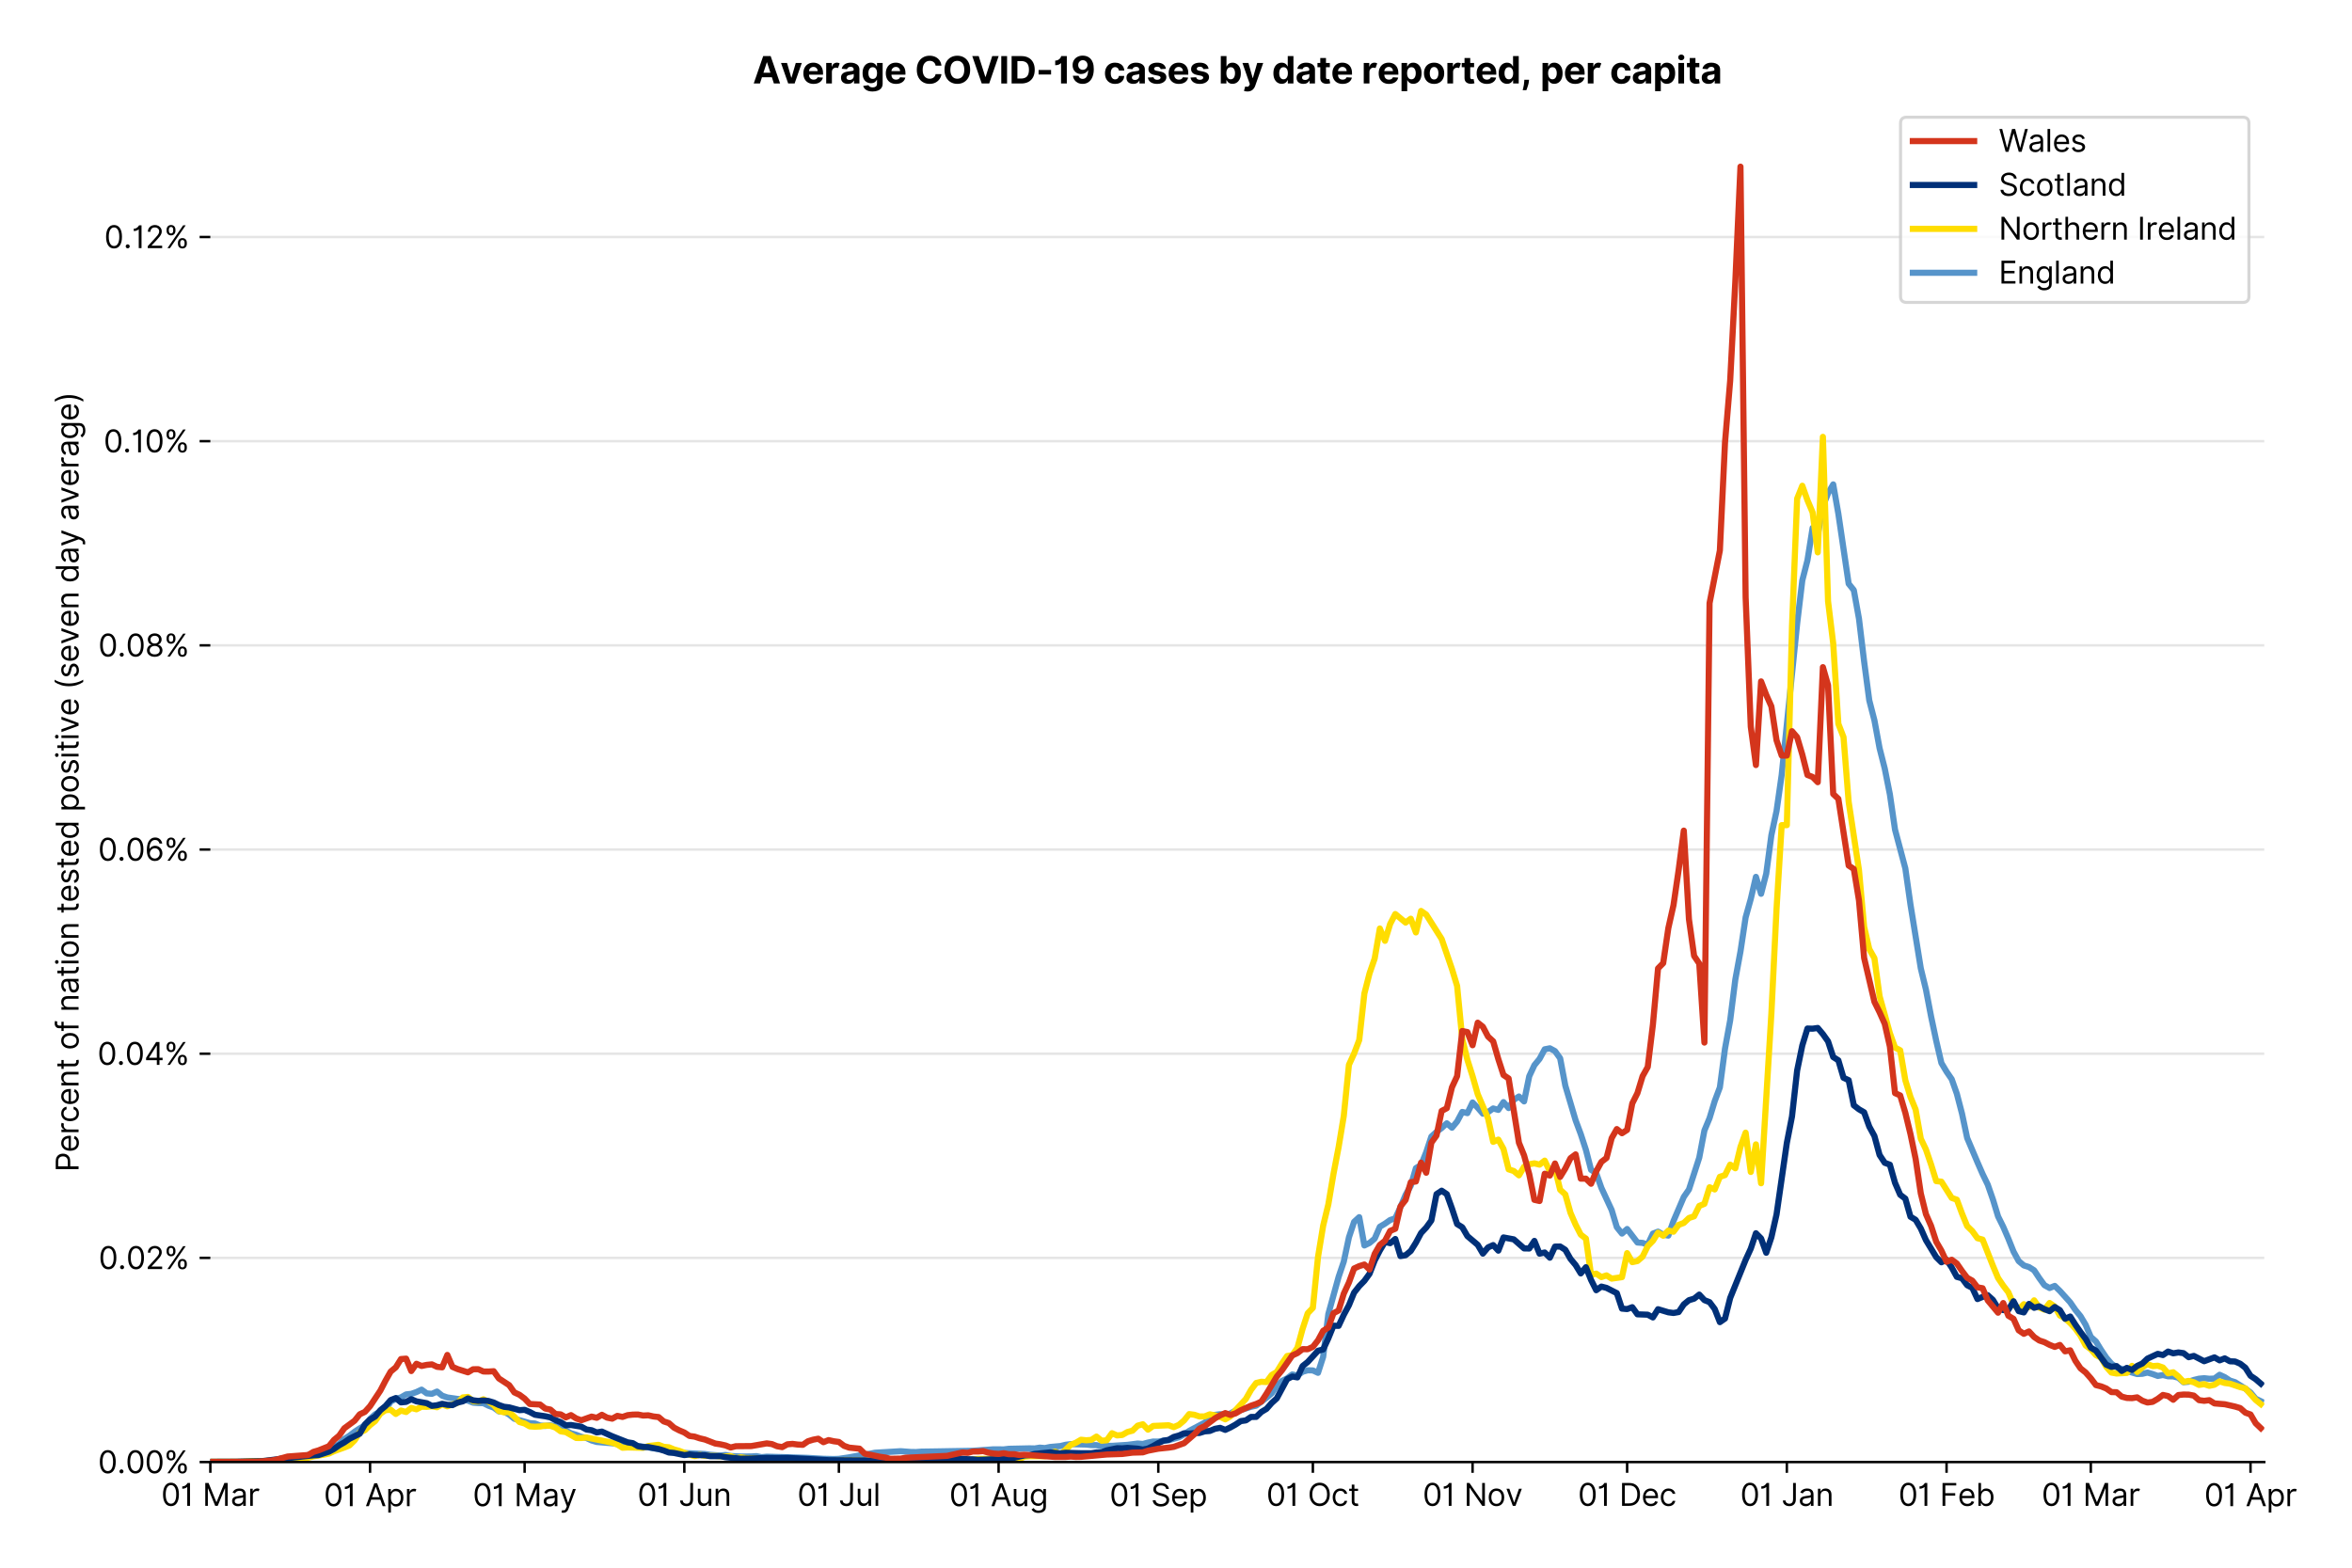 <?xml version="1.0" encoding="utf-8" standalone="no"?>
<!DOCTYPE svg PUBLIC "-//W3C//DTD SVG 1.1//EN"
  "http://www.w3.org/Graphics/SVG/1.1/DTD/svg11.dtd">
<svg version="1.1" viewBox="0 0 766.776 511.276" xmlns="http://www.w3.org/2000/svg" xmlns:xlink="http://www.w3.org/1999/xlink">
 <defs>
  <style type="text/css">*{stroke-linecap:butt;stroke-linejoin:round;}</style>
 </defs>
 <g id="figure_1">
  <g id="patch_1">
   <path d="M 0 511.276 
L 766.776 511.276 
L 766.776 0 
L 0 0 
z
" style="fill:#ffffff;"/>
  </g>
  <g id="axes_1">
   <g id="patch_2">
    <path d="M 68.575 476.745 
L 738.175 476.745 
L 738.175 33.225 
L 68.575 33.225 
z
" style="fill:#ffffff;"/>
   </g>
   <g id="matplotlib.axis_1">
    <g id="xtick_1">
     <g id="line2d_1">
      <defs>
       <path d="M 0 0 
L 0 3.5 
" id="m92b062cf6b" style="stroke:#000000;stroke-width:0.8;"/>
      </defs>
      <g>
       <use style="stroke:#000000;stroke-width:0.8;" x="68.575" xlink:href="#m92b062cf6b" y="476.745"/>
      </g>
     </g>
     <g id="text_1">
      <!-- 01 Mar -->
      <g transform="translate(52.538 491.018)scale(0.1 -0.1)">
       <defs>
        <path d="M 2000 -64 
Q 1230 -64 806 561 
Q 382 1186 382 2327 
Q 382 3459 809 4088 
Q 1236 4718 2000 4718 
Q 2764 4718 3191 4088 
Q 3618 3459 3618 2327 
Q 3618 1186 3194 561 
Q 2771 -64 2000 -64 
z
M 2000 436 
Q 2509 436 2791 927 
Q 3073 1418 3073 2327 
Q 3073 3234 2789 3730 
Q 2505 4227 2000 4227 
Q 1496 4227 1211 3730 
Q 927 3234 927 2327 
Q 927 1418 1210 927 
Q 1493 436 2000 436 
z
" id="Inter-Regular-30" transform="scale(0.016)"/>
        <path d="M 1973 4655 
L 1973 0 
L 1409 0 
L 1409 3836 
L 1373 3836 
Q 1341 3773 1209 3692 
Q 1077 3611 868 3551 
Q 659 3491 391 3491 
L 391 3964 
Q 661 3964 859 4061 
Q 1057 4159 1190 4291 
Q 1323 4423 1392 4529 
Q 1461 4636 1473 4655 
L 1973 4655 
z
" id="Inter-Regular-31" transform="scale(0.016)"/>
        <path id="Inter-Regular-20" transform="scale(0.016)"/>
        <path d="M 564 4655 
L 1236 4655 
L 2818 791 
L 2873 791 
L 4455 4655 
L 5127 4655 
L 5127 0 
L 4600 0 
L 4600 3536 
L 4555 3536 
L 3100 0 
L 2591 0 
L 1136 3536 
L 1091 3536 
L 1091 0 
L 564 0 
L 564 4655 
z
" id="Inter-Regular-4d" transform="scale(0.016)"/>
        <path d="M 1518 -82 
Q 1186 -82 916 44 
Q 646 170 486 410 
Q 327 650 327 991 
Q 327 1291 445 1478 
Q 564 1666 761 1773 
Q 959 1880 1199 1933 
Q 1439 1986 1682 2018 
Q 2000 2059 2199 2080 
Q 2398 2102 2490 2154 
Q 2582 2207 2582 2336 
L 2582 2355 
Q 2582 2691 2399 2877 
Q 2216 3064 1846 3064 
Q 1461 3064 1243 2895 
Q 1025 2727 936 2536 
L 427 2718 
Q 564 3036 792 3214 
Q 1021 3393 1292 3464 
Q 1564 3536 1827 3536 
Q 1996 3536 2215 3496 
Q 2434 3457 2640 3334 
Q 2846 3211 2982 2963 
Q 3118 2716 3118 2300 
L 3118 0 
L 2582 0 
L 2582 473 
L 2555 473 
Q 2500 359 2373 229 
Q 2246 100 2034 9 
Q 1823 -82 1518 -82 
z
M 1600 400 
Q 1918 400 2137 525 
Q 2357 650 2469 847 
Q 2582 1045 2582 1264 
L 2582 1755 
Q 2548 1714 2433 1681 
Q 2318 1648 2169 1624 
Q 2021 1600 1881 1583 
Q 1741 1566 1655 1555 
Q 1446 1527 1265 1467 
Q 1084 1407 974 1287 
Q 864 1168 864 964 
Q 864 684 1072 542 
Q 1280 400 1600 400 
z
" id="Inter-Regular-61" transform="scale(0.016)"/>
        <path d="M 491 0 
L 491 3491 
L 1009 3491 
L 1009 2964 
L 1046 2964 
Q 1139 3223 1389 3384 
Q 1639 3545 1955 3545 
Q 2100 3545 2209 3511 
Q 2318 3477 2400 3418 
L 2218 2964 
Q 2161 2993 2085 3010 
Q 2009 3027 1909 3027 
Q 1527 3027 1277 2794 
Q 1027 2561 1027 2209 
L 1027 0 
L 491 0 
z
" id="Inter-Regular-72" transform="scale(0.016)"/>
       </defs>
       <use xlink:href="#Inter-Regular-30"/>
       <use x="62.5" xlink:href="#Inter-Regular-31"/>
       <use x="106.676" xlink:href="#Inter-Regular-20"/>
       <use x="134.801" xlink:href="#Inter-Regular-4d"/>
       <use x="225.994" xlink:href="#Inter-Regular-61"/>
       <use x="282.386" xlink:href="#Inter-Regular-72"/>
      </g>
     </g>
    </g>
    <g id="xtick_2">
     <g id="line2d_2">
      <g>
       <use style="stroke:#000000;stroke-width:0.8;" x="120.642" xlink:href="#m92b062cf6b" y="476.745"/>
      </g>
     </g>
     <g id="text_2">
      <!-- 01 Apr -->
      <g transform="translate(105.557 491.117)scale(0.1 -0.1)">
       <defs>
        <path d="M 755 0 
L 164 0 
L 1873 4655 
L 2455 4655 
L 4164 0 
L 3573 0 
L 3105 1318 
L 1223 1318 
L 755 0 
z
M 1400 1818 
L 2927 1818 
L 2182 3918 
L 2146 3918 
L 1400 1818 
z
" id="Inter-Regular-41" transform="scale(0.016)"/>
        <path d="M 491 -1309 
L 491 3491 
L 1009 3491 
L 1009 2936 
L 1073 2936 
Q 1132 3027 1237 3169 
Q 1343 3311 1542 3423 
Q 1741 3536 2082 3536 
Q 2523 3536 2859 3315 
Q 3196 3095 3384 2690 
Q 3573 2286 3573 1736 
Q 3573 1182 3384 776 
Q 3196 370 2861 148 
Q 2527 -73 2091 -73 
Q 1755 -73 1552 39 
Q 1350 152 1241 296 
Q 1132 441 1073 536 
L 1027 536 
L 1027 -1309 
L 491 -1309 
z
M 1018 1745 
Q 1018 1152 1276 780 
Q 1534 409 2018 409 
Q 2355 409 2581 587 
Q 2807 766 2921 1069 
Q 3036 1373 3036 1745 
Q 3036 2114 2923 2410 
Q 2811 2707 2585 2881 
Q 2359 3055 2018 3055 
Q 1527 3055 1272 2693 
Q 1018 2332 1018 1745 
z
" id="Inter-Regular-70" transform="scale(0.016)"/>
       </defs>
       <use xlink:href="#Inter-Regular-30"/>
       <use x="62.5" xlink:href="#Inter-Regular-31"/>
       <use x="106.676" xlink:href="#Inter-Regular-20"/>
       <use x="134.801" xlink:href="#Inter-Regular-41"/>
       <use x="202.415" xlink:href="#Inter-Regular-70"/>
       <use x="263.352" xlink:href="#Inter-Regular-72"/>
      </g>
     </g>
    </g>
    <g id="xtick_3">
     <g id="line2d_3">
      <g>
       <use style="stroke:#000000;stroke-width:0.8;" x="171.03" xlink:href="#m92b062cf6b" y="476.745"/>
      </g>
     </g>
     <g id="text_3">
      <!-- 01 May -->
      <g transform="translate(154.127 491.117)scale(0.1 -0.1)">
       <defs>
        <path d="M 818 -1355 
Q 682 -1355 575 -1333 
Q 468 -1311 427 -1291 
L 564 -818 
Q 857 -893 1053 -814 
Q 1250 -736 1391 -345 
L 1509 -18 
L 218 3491 
L 800 3491 
L 1764 709 
L 1800 709 
L 2764 3491 
L 3346 3491 
L 1846 -564 
Q 1550 -1355 818 -1355 
z
" id="Inter-Regular-79" transform="scale(0.016)"/>
       </defs>
       <use xlink:href="#Inter-Regular-30"/>
       <use x="62.5" xlink:href="#Inter-Regular-31"/>
       <use x="106.676" xlink:href="#Inter-Regular-20"/>
       <use x="134.801" xlink:href="#Inter-Regular-4d"/>
       <use x="225.994" xlink:href="#Inter-Regular-61"/>
       <use x="282.386" xlink:href="#Inter-Regular-79"/>
      </g>
     </g>
    </g>
    <g id="xtick_4">
     <g id="line2d_4">
      <g>
       <use style="stroke:#000000;stroke-width:0.8;" x="223.097" xlink:href="#m92b062cf6b" y="476.745"/>
      </g>
     </g>
     <g id="text_4">
      <!-- 01 Jun -->
      <g transform="translate(207.813 491.018)scale(0.1 -0.1)">
       <defs>
        <path d="M 2346 4655 
L 2909 4655 
L 2909 1327 
Q 2909 657 2549 296 
Q 2189 -64 1582 -64 
Q 1200 -64 902 76 
Q 605 216 434 475 
Q 264 734 264 1091 
L 818 1091 
Q 818 795 1034 615 
Q 1250 436 1582 436 
Q 1948 436 2147 664 
Q 2346 893 2346 1327 
L 2346 4655 
z
" id="Inter-Regular-4a" transform="scale(0.016)"/>
        <path d="M 2691 1427 
L 2691 3491 
L 3227 3491 
L 3227 0 
L 2691 0 
L 2691 591 
L 2655 591 
Q 2532 325 2273 140 
Q 2014 -45 1618 -45 
Q 1127 -45 809 280 
Q 491 605 491 1273 
L 491 3491 
L 1027 3491 
L 1027 1309 
Q 1027 927 1242 700 
Q 1457 473 1791 473 
Q 1991 473 2199 575 
Q 2407 677 2549 888 
Q 2691 1100 2691 1427 
z
" id="Inter-Regular-75" transform="scale(0.016)"/>
        <path d="M 1027 2100 
L 1027 0 
L 491 0 
L 491 3491 
L 1009 3491 
L 1009 2945 
L 1055 2945 
Q 1177 3211 1427 3373 
Q 1677 3536 2073 3536 
Q 2602 3536 2928 3211 
Q 3255 2886 3255 2218 
L 3255 0 
L 2718 0 
L 2718 2182 
Q 2718 2593 2504 2824 
Q 2291 3055 1918 3055 
Q 1534 3055 1280 2806 
Q 1027 2557 1027 2100 
z
" id="Inter-Regular-6e" transform="scale(0.016)"/>
       </defs>
       <use xlink:href="#Inter-Regular-30"/>
       <use x="62.5" xlink:href="#Inter-Regular-31"/>
       <use x="106.676" xlink:href="#Inter-Regular-20"/>
       <use x="134.801" xlink:href="#Inter-Regular-4a"/>
       <use x="189.063" xlink:href="#Inter-Regular-75"/>
       <use x="247.159" xlink:href="#Inter-Regular-6e"/>
      </g>
     </g>
    </g>
    <g id="xtick_5">
     <g id="line2d_5">
      <g>
       <use style="stroke:#000000;stroke-width:0.8;" x="273.485" xlink:href="#m92b062cf6b" y="476.745"/>
      </g>
     </g>
     <g id="text_5">
      <!-- 01 Jul -->
      <g transform="translate(259.941 491.018)scale(0.1 -0.1)">
       <defs>
        <path d="M 1027 4655 
L 1027 0 
L 491 0 
L 491 4655 
L 1027 4655 
z
" id="Inter-Regular-6c" transform="scale(0.016)"/>
       </defs>
       <use xlink:href="#Inter-Regular-30"/>
       <use x="62.5" xlink:href="#Inter-Regular-31"/>
       <use x="106.676" xlink:href="#Inter-Regular-20"/>
       <use x="134.801" xlink:href="#Inter-Regular-4a"/>
       <use x="189.063" xlink:href="#Inter-Regular-75"/>
       <use x="247.159" xlink:href="#Inter-Regular-6c"/>
      </g>
     </g>
    </g>
    <g id="xtick_6">
     <g id="line2d_6">
      <g>
       <use style="stroke:#000000;stroke-width:0.8;" x="325.552" xlink:href="#m92b062cf6b" y="476.745"/>
      </g>
     </g>
     <g id="text_6">
      <!-- 01 Aug -->
      <g transform="translate(309.48 491.117)scale(0.1 -0.1)">
       <defs>
        <path d="M 1900 -1382 
Q 1316 -1382 976 -1169 
Q 636 -957 473 -682 
L 900 -382 
Q 973 -477 1084 -601 
Q 1196 -725 1390 -817 
Q 1584 -909 1900 -909 
Q 2323 -909 2598 -704 
Q 2873 -500 2873 -64 
L 2873 645 
L 2827 645 
Q 2768 550 2660 410 
Q 2552 270 2351 162 
Q 2150 55 1809 55 
Q 1386 55 1051 255 
Q 716 455 521 836 
Q 327 1218 327 1764 
Q 327 2300 516 2699 
Q 705 3098 1041 3317 
Q 1377 3536 1818 3536 
Q 2159 3536 2360 3423 
Q 2561 3311 2669 3169 
Q 2777 3027 2836 2936 
L 2891 2936 
L 2891 3491 
L 3409 3491 
L 3409 -100 
Q 3409 -550 3205 -833 
Q 3002 -1116 2660 -1249 
Q 2318 -1382 1900 -1382 
z
M 1882 536 
Q 2366 536 2624 864 
Q 2882 1193 2882 1773 
Q 2882 2339 2627 2697 
Q 2373 3055 1882 3055 
Q 1541 3055 1315 2882 
Q 1089 2709 976 2418 
Q 864 2127 864 1773 
Q 864 1227 1120 881 
Q 1377 536 1882 536 
z
" id="Inter-Regular-67" transform="scale(0.016)"/>
       </defs>
       <use xlink:href="#Inter-Regular-30"/>
       <use x="62.5" xlink:href="#Inter-Regular-31"/>
       <use x="106.676" xlink:href="#Inter-Regular-20"/>
       <use x="134.801" xlink:href="#Inter-Regular-41"/>
       <use x="202.415" xlink:href="#Inter-Regular-75"/>
       <use x="260.511" xlink:href="#Inter-Regular-67"/>
      </g>
     </g>
    </g>
    <g id="xtick_7">
     <g id="line2d_7">
      <g>
       <use style="stroke:#000000;stroke-width:0.8;" x="377.619" xlink:href="#m92b062cf6b" y="476.745"/>
      </g>
     </g>
     <g id="text_7">
      <!-- 01 Sep -->
      <g transform="translate(361.731 491.117)scale(0.1 -0.1)">
       <defs>
        <path d="M 3109 3491 
Q 3068 3836 2777 4027 
Q 2486 4218 2064 4218 
Q 1600 4218 1318 3999 
Q 1036 3780 1036 3445 
Q 1036 3195 1189 3042 
Q 1343 2889 1553 2803 
Q 1764 2718 1936 2673 
L 2409 2545 
Q 2591 2498 2815 2414 
Q 3039 2330 3244 2185 
Q 3450 2041 3584 1816 
Q 3718 1591 3718 1264 
Q 3718 886 3521 581 
Q 3325 277 2949 97 
Q 2573 -82 2036 -82 
Q 1286 -82 845 272 
Q 405 627 364 1200 
L 946 1200 
Q 968 936 1124 764 
Q 1280 593 1519 510 
Q 1759 427 2036 427 
Q 2359 427 2616 533 
Q 2873 639 3023 828 
Q 3173 1018 3173 1273 
Q 3173 1505 3043 1650 
Q 2914 1795 2702 1886 
Q 2491 1977 2246 2045 
L 1673 2209 
Q 1127 2366 809 2657 
Q 491 2948 491 3418 
Q 491 3809 703 4101 
Q 916 4393 1276 4555 
Q 1636 4718 2082 4718 
Q 2532 4718 2882 4558 
Q 3232 4398 3437 4120 
Q 3643 3843 3655 3491 
L 3109 3491 
z
" id="Inter-Regular-53" transform="scale(0.016)"/>
        <path d="M 1955 -73 
Q 1450 -73 1085 151 
Q 721 375 524 778 
Q 327 1182 327 1718 
Q 327 2255 524 2665 
Q 721 3075 1074 3305 
Q 1427 3536 1900 3536 
Q 2173 3536 2439 3445 
Q 2705 3355 2923 3151 
Q 3141 2948 3270 2614 
Q 3400 2280 3400 1791 
L 3400 1564 
L 866 1564 
Q 884 1005 1183 707 
Q 1482 409 1955 409 
Q 2271 409 2498 545 
Q 2725 682 2827 955 
L 3346 809 
Q 3223 414 2854 170 
Q 2486 -73 1955 -73 
z
M 866 2027 
L 2855 2027 
Q 2855 2470 2595 2762 
Q 2336 3055 1900 3055 
Q 1593 3055 1368 2911 
Q 1143 2768 1013 2533 
Q 884 2298 866 2027 
z
" id="Inter-Regular-65" transform="scale(0.016)"/>
       </defs>
       <use xlink:href="#Inter-Regular-30"/>
       <use x="62.5" xlink:href="#Inter-Regular-31"/>
       <use x="106.676" xlink:href="#Inter-Regular-20"/>
       <use x="134.801" xlink:href="#Inter-Regular-53"/>
       <use x="198.58" xlink:href="#Inter-Regular-65"/>
       <use x="256.818" xlink:href="#Inter-Regular-70"/>
      </g>
     </g>
    </g>
    <g id="xtick_8">
     <g id="line2d_8">
      <g>
       <use style="stroke:#000000;stroke-width:0.8;" x="428.006" xlink:href="#m92b062cf6b" y="476.745"/>
      </g>
     </g>
     <g id="text_8">
      <!-- 01 Oct -->
      <g transform="translate(412.85 491.018)scale(0.1 -0.1)">
       <defs>
        <path d="M 4491 2327 
Q 4491 1591 4225 1054 
Q 3959 518 3495 227 
Q 3032 -64 2436 -64 
Q 1841 -64 1377 227 
Q 914 518 648 1054 
Q 382 1591 382 2327 
Q 382 3064 648 3600 
Q 914 4136 1377 4427 
Q 1841 4718 2436 4718 
Q 3032 4718 3495 4427 
Q 3959 4136 4225 3600 
Q 4491 3064 4491 2327 
z
M 3946 2327 
Q 3946 2932 3744 3348 
Q 3543 3764 3201 3977 
Q 2859 4191 2436 4191 
Q 2014 4191 1672 3977 
Q 1330 3764 1128 3348 
Q 927 2932 927 2327 
Q 927 1723 1128 1307 
Q 1330 891 1672 677 
Q 2014 464 2436 464 
Q 2859 464 3201 677 
Q 3543 891 3744 1307 
Q 3946 1723 3946 2327 
z
" id="Inter-Regular-4f" transform="scale(0.016)"/>
        <path d="M 1909 -73 
Q 1418 -73 1063 159 
Q 709 391 518 798 
Q 327 1205 327 1727 
Q 327 2259 524 2667 
Q 721 3075 1074 3305 
Q 1427 3536 1900 3536 
Q 2268 3536 2563 3400 
Q 2859 3264 3047 3018 
Q 3236 2773 3282 2445 
L 2746 2445 
Q 2684 2684 2474 2869 
Q 2264 3055 1909 3055 
Q 1439 3055 1151 2697 
Q 864 2339 864 1745 
Q 864 1139 1148 774 
Q 1432 409 1909 409 
Q 2223 409 2447 570 
Q 2671 732 2746 1018 
L 3282 1018 
Q 3236 709 3058 462 
Q 2880 216 2588 71 
Q 2296 -73 1909 -73 
z
" id="Inter-Regular-63" transform="scale(0.016)"/>
        <path d="M 2009 3491 
L 2009 3036 
L 1264 3036 
L 1264 1000 
Q 1264 773 1331 660 
Q 1398 548 1503 510 
Q 1609 473 1727 473 
Q 1816 473 1873 483 
Q 1930 493 1964 500 
L 2073 18 
Q 2018 -2 1920 -23 
Q 1823 -45 1673 -45 
Q 1446 -45 1228 52 
Q 1011 150 869 350 
Q 727 550 727 855 
L 727 3036 
L 200 3036 
L 200 3491 
L 727 3491 
L 727 4327 
L 1264 4327 
L 1264 3491 
L 2009 3491 
z
" id="Inter-Regular-74" transform="scale(0.016)"/>
       </defs>
       <use xlink:href="#Inter-Regular-30"/>
       <use x="62.5" xlink:href="#Inter-Regular-31"/>
       <use x="106.676" xlink:href="#Inter-Regular-20"/>
       <use x="134.801" xlink:href="#Inter-Regular-4f"/>
       <use x="210.938" xlink:href="#Inter-Regular-63"/>
       <use x="266.761" xlink:href="#Inter-Regular-74"/>
      </g>
     </g>
    </g>
    <g id="xtick_9">
     <g id="line2d_9">
      <g>
       <use style="stroke:#000000;stroke-width:0.8;" x="480.074" xlink:href="#m92b062cf6b" y="476.745"/>
      </g>
     </g>
     <g id="text_9">
      <!-- 01 Nov -->
      <g transform="translate(463.803 491.018)scale(0.1 -0.1)">
       <defs>
        <path d="M 4255 4655 
L 4255 0 
L 3709 0 
L 1173 3655 
L 1127 3655 
L 1127 0 
L 564 0 
L 564 4655 
L 1109 4655 
L 3655 991 
L 3700 991 
L 3700 4655 
L 4255 4655 
z
" id="Inter-Regular-4e" transform="scale(0.016)"/>
        <path d="M 1909 -73 
Q 1436 -73 1080 152 
Q 725 377 526 781 
Q 327 1186 327 1727 
Q 327 2273 526 2679 
Q 725 3086 1080 3311 
Q 1436 3536 1909 3536 
Q 2382 3536 2737 3311 
Q 3093 3086 3292 2679 
Q 3491 2273 3491 1727 
Q 3491 1186 3292 781 
Q 3093 377 2737 152 
Q 2382 -73 1909 -73 
z
M 1909 409 
Q 2268 409 2500 593 
Q 2732 777 2843 1077 
Q 2955 1377 2955 1727 
Q 2955 2077 2843 2379 
Q 2732 2682 2500 2868 
Q 2268 3055 1909 3055 
Q 1550 3055 1318 2868 
Q 1086 2682 975 2379 
Q 864 2077 864 1727 
Q 864 1377 975 1077 
Q 1086 777 1318 593 
Q 1550 409 1909 409 
z
" id="Inter-Regular-6f" transform="scale(0.016)"/>
        <path d="M 3346 3491 
L 2055 0 
L 1509 0 
L 218 3491 
L 800 3491 
L 1764 709 
L 1800 709 
L 2764 3491 
L 3346 3491 
z
" id="Inter-Regular-76" transform="scale(0.016)"/>
       </defs>
       <use xlink:href="#Inter-Regular-30"/>
       <use x="62.5" xlink:href="#Inter-Regular-31"/>
       <use x="106.676" xlink:href="#Inter-Regular-20"/>
       <use x="134.801" xlink:href="#Inter-Regular-4e"/>
       <use x="210.085" xlink:href="#Inter-Regular-6f"/>
       <use x="269.744" xlink:href="#Inter-Regular-76"/>
      </g>
     </g>
    </g>
    <g id="xtick_10">
     <g id="line2d_10">
      <g>
       <use style="stroke:#000000;stroke-width:0.8;" x="530.461" xlink:href="#m92b062cf6b" y="476.745"/>
      </g>
     </g>
     <g id="text_10">
      <!-- 01 Dec -->
      <g transform="translate(514.424 491.018)scale(0.1 -0.1)">
       <defs>
        <path d="M 2000 0 
L 564 0 
L 564 4655 
L 2064 4655 
Q 2741 4655 3223 4376 
Q 3705 4098 3961 3578 
Q 4218 3059 4218 2336 
Q 4218 1609 3959 1085 
Q 3700 561 3204 280 
Q 2709 0 2000 0 
z
M 1127 500 
L 1964 500 
Q 2830 500 3251 992 
Q 3673 1484 3673 2336 
Q 3673 3182 3259 3668 
Q 2846 4155 2027 4155 
L 1127 4155 
L 1127 500 
z
" id="Inter-Regular-44" transform="scale(0.016)"/>
       </defs>
       <use xlink:href="#Inter-Regular-30"/>
       <use x="62.5" xlink:href="#Inter-Regular-31"/>
       <use x="106.676" xlink:href="#Inter-Regular-20"/>
       <use x="134.801" xlink:href="#Inter-Regular-44"/>
       <use x="206.676" xlink:href="#Inter-Regular-65"/>
       <use x="264.915" xlink:href="#Inter-Regular-63"/>
      </g>
     </g>
    </g>
    <g id="xtick_11">
     <g id="line2d_11">
      <g>
       <use style="stroke:#000000;stroke-width:0.8;" x="582.528" xlink:href="#m92b062cf6b" y="476.745"/>
      </g>
     </g>
     <g id="text_11">
      <!-- 01 Jan -->
      <g transform="translate(567.329 491.018)scale(0.1 -0.1)">
       <use xlink:href="#Inter-Regular-30"/>
       <use x="62.5" xlink:href="#Inter-Regular-31"/>
       <use x="106.676" xlink:href="#Inter-Regular-20"/>
       <use x="134.801" xlink:href="#Inter-Regular-4a"/>
       <use x="189.063" xlink:href="#Inter-Regular-61"/>
       <use x="245.455" xlink:href="#Inter-Regular-6e"/>
      </g>
     </g>
    </g>
    <g id="xtick_12">
     <g id="line2d_12">
      <g>
       <use style="stroke:#000000;stroke-width:0.8;" x="634.596" xlink:href="#m92b062cf6b" y="476.745"/>
      </g>
     </g>
     <g id="text_12">
      <!-- 01 Feb -->
      <g transform="translate(618.906 491.018)scale(0.1 -0.1)">
       <defs>
        <path d="M 564 0 
L 564 4655 
L 3355 4655 
L 3355 4155 
L 1127 4155 
L 1127 2582 
L 3146 2582 
L 3146 2082 
L 1127 2082 
L 1127 0 
L 564 0 
z
" id="Inter-Regular-46" transform="scale(0.016)"/>
        <path d="M 564 0 
L 564 4655 
L 1100 4655 
L 1100 2936 
L 1146 2936 
Q 1205 3027 1310 3169 
Q 1416 3311 1615 3423 
Q 1814 3536 2155 3536 
Q 2596 3536 2932 3315 
Q 3268 3095 3457 2690 
Q 3646 2286 3646 1736 
Q 3646 1182 3457 776 
Q 3268 370 2934 148 
Q 2600 -73 2164 -73 
Q 1827 -73 1625 39 
Q 1423 152 1314 296 
Q 1205 441 1146 536 
L 1082 536 
L 1082 0 
L 564 0 
z
M 1091 1745 
Q 1091 1152 1349 780 
Q 1607 409 2091 409 
Q 2427 409 2653 587 
Q 2880 766 2994 1069 
Q 3109 1373 3109 1745 
Q 3109 2114 2996 2410 
Q 2884 2707 2658 2881 
Q 2432 3055 2091 3055 
Q 1600 3055 1345 2693 
Q 1091 2332 1091 1745 
z
" id="Inter-Regular-62" transform="scale(0.016)"/>
       </defs>
       <use xlink:href="#Inter-Regular-30"/>
       <use x="62.5" xlink:href="#Inter-Regular-31"/>
       <use x="106.676" xlink:href="#Inter-Regular-20"/>
       <use x="134.801" xlink:href="#Inter-Regular-46"/>
       <use x="193.466" xlink:href="#Inter-Regular-65"/>
       <use x="251.705" xlink:href="#Inter-Regular-62"/>
      </g>
     </g>
    </g>
    <g id="xtick_13">
     <g id="line2d_13">
      <g>
       <use style="stroke:#000000;stroke-width:0.8;" x="681.624" xlink:href="#m92b062cf6b" y="476.745"/>
      </g>
     </g>
     <g id="text_13">
      <!-- 01 Mar -->
      <g transform="translate(665.587 491.018)scale(0.1 -0.1)">
       <use xlink:href="#Inter-Regular-30"/>
       <use x="62.5" xlink:href="#Inter-Regular-31"/>
       <use x="106.676" xlink:href="#Inter-Regular-20"/>
       <use x="134.801" xlink:href="#Inter-Regular-4d"/>
       <use x="225.994" xlink:href="#Inter-Regular-61"/>
       <use x="282.386" xlink:href="#Inter-Regular-72"/>
      </g>
     </g>
    </g>
    <g id="xtick_14">
     <g id="line2d_14">
      <g>
       <use style="stroke:#000000;stroke-width:0.8;" x="733.691" xlink:href="#m92b062cf6b" y="476.745"/>
      </g>
     </g>
     <g id="text_14">
      <!-- 01 Apr -->
      <g transform="translate(718.606 491.117)scale(0.1 -0.1)">
       <use xlink:href="#Inter-Regular-30"/>
       <use x="62.5" xlink:href="#Inter-Regular-31"/>
       <use x="106.676" xlink:href="#Inter-Regular-20"/>
       <use x="134.801" xlink:href="#Inter-Regular-41"/>
       <use x="202.415" xlink:href="#Inter-Regular-70"/>
       <use x="263.352" xlink:href="#Inter-Regular-72"/>
      </g>
     </g>
    </g>
   </g>
   <g id="matplotlib.axis_2">
    <g id="ytick_1">
     <g id="line2d_15">
      <path clip-path="url(#pc62bcd81ec)" d="M 68.575 476.745 
L 738.175 476.745 
" style="fill:none;stroke:#e5e5e5;stroke-linecap:square;stroke-width:0.8;"/>
     </g>
     <g id="line2d_16">
      <defs>
       <path d="M 0 0 
L -3.5 0 
" id="m7f412e5cfb" style="stroke:#000000;stroke-width:0.8;"/>
      </defs>
      <g>
       <use style="stroke:#000000;stroke-width:0.8;" x="68.575" xlink:href="#m7f412e5cfb" y="476.745"/>
      </g>
     </g>
     <g id="text_15">
      <!-- 0.00% -->
      <g transform="translate(31.944 480.382)scale(0.1 -0.1)">
       <defs>
        <path d="M 882 -36 
Q 714 -36 593 84 
Q 473 205 473 373 
Q 473 541 593 661 
Q 714 782 882 782 
Q 1050 782 1170 661 
Q 1291 541 1291 373 
Q 1291 205 1170 84 
Q 1050 -36 882 -36 
z
" id="Inter-Regular-2e" transform="scale(0.016)"/>
        <path d="M 2855 873 
L 2855 1118 
Q 2855 1373 2960 1585 
Q 3066 1798 3269 1926 
Q 3473 2055 3764 2055 
Q 4059 2055 4259 1926 
Q 4459 1798 4561 1585 
Q 4664 1373 4664 1118 
L 4664 873 
Q 4664 618 4560 405 
Q 4457 193 4256 64 
Q 4055 -64 3764 -64 
Q 3468 -64 3266 64 
Q 3064 193 2959 405 
Q 2855 618 2855 873 
z
M 536 3536 
L 536 3782 
Q 536 4036 642 4248 
Q 748 4461 951 4589 
Q 1155 4718 1446 4718 
Q 1741 4718 1941 4589 
Q 2141 4461 2243 4248 
Q 2346 4036 2346 3782 
L 2346 3536 
Q 2346 3282 2242 3069 
Q 2139 2857 1937 2728 
Q 1736 2600 1446 2600 
Q 1150 2600 948 2728 
Q 746 2857 641 3069 
Q 536 3282 536 3536 
z
M 709 0 
L 3909 4655 
L 4427 4655 
L 1227 0 
L 709 0 
z
M 3318 1118 
L 3318 873 
Q 3318 661 3418 494 
Q 3518 327 3764 327 
Q 4002 327 4101 494 
Q 4200 661 4200 873 
L 4200 1118 
Q 4200 1330 4104 1497 
Q 4009 1664 3764 1664 
Q 3525 1664 3421 1497 
Q 3318 1330 3318 1118 
z
M 1000 3782 
L 1000 3536 
Q 1000 3325 1100 3158 
Q 1200 2991 1446 2991 
Q 1684 2991 1783 3158 
Q 1882 3325 1882 3536 
L 1882 3782 
Q 1882 3993 1786 4160 
Q 1691 4327 1446 4327 
Q 1207 4327 1103 4160 
Q 1000 3993 1000 3782 
z
" id="Inter-Regular-25" transform="scale(0.016)"/>
       </defs>
       <use xlink:href="#Inter-Regular-30"/>
       <use x="62.5" xlink:href="#Inter-Regular-2e"/>
       <use x="90.057" xlink:href="#Inter-Regular-30"/>
       <use x="152.557" xlink:href="#Inter-Regular-30"/>
       <use x="215.057" xlink:href="#Inter-Regular-25"/>
      </g>
     </g>
    </g>
    <g id="ytick_2">
     <g id="line2d_17">
      <path clip-path="url(#pc62bcd81ec)" d="M 68.575 410.168 
L 738.175 410.168 
" style="fill:none;stroke:#e5e5e5;stroke-linecap:square;stroke-width:0.8;"/>
     </g>
     <g id="line2d_18">
      <g>
       <use style="stroke:#000000;stroke-width:0.8;" x="68.575" xlink:href="#m7f412e5cfb" y="410.168"/>
      </g>
     </g>
     <g id="text_16">
      <!-- 0.02% -->
      <g transform="translate(32.142 413.805)scale(0.1 -0.1)">
       <defs>
        <path d="M 482 0 
L 482 409 
L 2018 2091 
Q 2289 2386 2464 2605 
Q 2639 2825 2724 3019 
Q 2809 3214 2809 3427 
Q 2809 3795 2553 4011 
Q 2298 4227 1918 4227 
Q 1514 4227 1275 3985 
Q 1036 3743 1036 3345 
L 500 3345 
Q 500 3755 688 4064 
Q 877 4373 1203 4545 
Q 1530 4718 1936 4718 
Q 2346 4718 2661 4545 
Q 2977 4373 3156 4079 
Q 3336 3786 3336 3427 
Q 3336 3170 3244 2926 
Q 3152 2682 2926 2383 
Q 2700 2084 2300 1655 
L 1255 536 
L 1255 500 
L 3418 500 
L 3418 0 
L 482 0 
z
" id="Inter-Regular-32" transform="scale(0.016)"/>
       </defs>
       <use xlink:href="#Inter-Regular-30"/>
       <use x="62.5" xlink:href="#Inter-Regular-2e"/>
       <use x="90.057" xlink:href="#Inter-Regular-30"/>
       <use x="152.557" xlink:href="#Inter-Regular-32"/>
       <use x="213.068" xlink:href="#Inter-Regular-25"/>
      </g>
     </g>
    </g>
    <g id="ytick_3">
     <g id="line2d_19">
      <path clip-path="url(#pc62bcd81ec)" d="M 68.575 343.591 
L 738.175 343.591 
" style="fill:none;stroke:#e5e5e5;stroke-linecap:square;stroke-width:0.8;"/>
     </g>
     <g id="line2d_20">
      <g>
       <use style="stroke:#000000;stroke-width:0.8;" x="68.575" xlink:href="#m7f412e5cfb" y="343.591"/>
      </g>
     </g>
     <g id="text_17">
      <!-- 0.04% -->
      <g transform="translate(31.773 347.228)scale(0.1 -0.1)">
       <defs>
        <path d="M 373 955 
L 373 1418 
L 2418 4655 
L 3100 4655 
L 3100 1455 
L 3736 1455 
L 3736 955 
L 3100 955 
L 3100 0 
L 2564 0 
L 2564 955 
L 373 955 
z
M 2564 1455 
L 2564 3936 
L 2527 3936 
L 982 1491 
L 982 1455 
L 2564 1455 
z
" id="Inter-Regular-34" transform="scale(0.016)"/>
       </defs>
       <use xlink:href="#Inter-Regular-30"/>
       <use x="62.5" xlink:href="#Inter-Regular-2e"/>
       <use x="90.057" xlink:href="#Inter-Regular-30"/>
       <use x="152.557" xlink:href="#Inter-Regular-34"/>
       <use x="216.761" xlink:href="#Inter-Regular-25"/>
      </g>
     </g>
    </g>
    <g id="ytick_4">
     <g id="line2d_21">
      <path clip-path="url(#pc62bcd81ec)" d="M 68.575 277.014 
L 738.175 277.014 
" style="fill:none;stroke:#e5e5e5;stroke-linecap:square;stroke-width:0.8;"/>
     </g>
     <g id="line2d_22">
      <g>
       <use style="stroke:#000000;stroke-width:0.8;" x="68.575" xlink:href="#m7f412e5cfb" y="277.014"/>
      </g>
     </g>
     <g id="text_18">
      <!-- 0.06% -->
      <g transform="translate(31.958 280.651)scale(0.1 -0.1)">
       <defs>
        <path d="M 2027 -64 
Q 1741 -59 1454 45 
Q 1168 150 932 399 
Q 696 648 552 1074 
Q 409 1500 409 2145 
Q 409 3386 861 4056 
Q 1314 4727 2100 4727 
Q 2686 4727 3073 4384 
Q 3461 4041 3546 3491 
L 2991 3491 
Q 2914 3811 2691 4019 
Q 2468 4227 2100 4227 
Q 1559 4227 1249 3755 
Q 939 3284 936 2427 
L 973 2427 
Q 1164 2716 1461 2880 
Q 1759 3045 2118 3045 
Q 2518 3045 2850 2846 
Q 3182 2648 3382 2299 
Q 3582 1950 3582 1500 
Q 3582 1068 3389 710 
Q 3196 352 2847 142 
Q 2498 -68 2027 -64 
z
M 2027 436 
Q 2314 436 2542 579 
Q 2771 723 2903 964 
Q 3036 1205 3036 1500 
Q 3036 1789 2908 2026 
Q 2780 2264 2556 2404 
Q 2332 2545 2046 2545 
Q 1757 2545 1525 2397 
Q 1293 2250 1157 2010 
Q 1021 1770 1018 1491 
Q 1018 1214 1149 973 
Q 1280 732 1508 584 
Q 1736 436 2027 436 
z
" id="Inter-Regular-36" transform="scale(0.016)"/>
       </defs>
       <use xlink:href="#Inter-Regular-30"/>
       <use x="62.5" xlink:href="#Inter-Regular-2e"/>
       <use x="90.057" xlink:href="#Inter-Regular-30"/>
       <use x="152.557" xlink:href="#Inter-Regular-36"/>
       <use x="214.915" xlink:href="#Inter-Regular-25"/>
      </g>
     </g>
    </g>
    <g id="ytick_5">
     <g id="line2d_23">
      <path clip-path="url(#pc62bcd81ec)" d="M 68.575 210.437 
L 738.175 210.437 
" style="fill:none;stroke:#e5e5e5;stroke-linecap:square;stroke-width:0.8;"/>
     </g>
     <g id="line2d_24">
      <g>
       <use style="stroke:#000000;stroke-width:0.8;" x="68.575" xlink:href="#m7f412e5cfb" y="210.437"/>
      </g>
     </g>
     <g id="text_19">
      <!-- 0.08% -->
      <g transform="translate(32.028 214.074)scale(0.1 -0.1)">
       <defs>
        <path d="M 1973 -64 
Q 1505 -64 1147 103 
Q 789 270 589 564 
Q 389 859 391 1236 
Q 389 1532 507 1783 
Q 625 2034 830 2203 
Q 1036 2373 1291 2418 
L 1291 2445 
Q 957 2532 759 2821 
Q 561 3111 564 3482 
Q 561 3836 743 4115 
Q 925 4395 1244 4556 
Q 1564 4718 1973 4718 
Q 2377 4718 2695 4556 
Q 3014 4395 3197 4115 
Q 3380 3836 3382 3482 
Q 3380 3111 3181 2821 
Q 2982 2532 2655 2445 
L 2655 2418 
Q 2907 2373 3109 2203 
Q 3311 2034 3431 1783 
Q 3552 1532 3555 1236 
Q 3552 859 3351 564 
Q 3150 270 2794 103 
Q 2439 -64 1973 -64 
z
M 1973 436 
Q 2446 436 2722 662 
Q 2998 889 3000 1264 
Q 2998 1527 2864 1729 
Q 2730 1932 2499 2048 
Q 2268 2164 1973 2164 
Q 1675 2164 1442 2048 
Q 1209 1932 1076 1729 
Q 943 1527 946 1264 
Q 943 889 1218 662 
Q 1493 436 1973 436 
z
M 1973 2645 
Q 2348 2645 2591 2864 
Q 2834 3084 2836 3445 
Q 2834 3800 2596 4013 
Q 2359 4227 1973 4227 
Q 1582 4227 1344 4013 
Q 1107 3800 1109 3445 
Q 1107 3084 1349 2864 
Q 1591 2645 1973 2645 
z
" id="Inter-Regular-38" transform="scale(0.016)"/>
       </defs>
       <use xlink:href="#Inter-Regular-30"/>
       <use x="62.5" xlink:href="#Inter-Regular-2e"/>
       <use x="90.057" xlink:href="#Inter-Regular-30"/>
       <use x="152.557" xlink:href="#Inter-Regular-38"/>
       <use x="214.205" xlink:href="#Inter-Regular-25"/>
      </g>
     </g>
    </g>
    <g id="ytick_6">
     <g id="line2d_25">
      <path clip-path="url(#pc62bcd81ec)" d="M 68.575 143.86 
L 738.175 143.86 
" style="fill:none;stroke:#e5e5e5;stroke-linecap:square;stroke-width:0.8;"/>
     </g>
     <g id="line2d_26">
      <g>
       <use style="stroke:#000000;stroke-width:0.8;" x="68.575" xlink:href="#m7f412e5cfb" y="143.86"/>
      </g>
     </g>
     <g id="text_20">
      <!-- 0.10% -->
      <g transform="translate(33.777 147.497)scale(0.1 -0.1)">
       <use xlink:href="#Inter-Regular-30"/>
       <use x="62.5" xlink:href="#Inter-Regular-2e"/>
       <use x="90.057" xlink:href="#Inter-Regular-31"/>
       <use x="134.233" xlink:href="#Inter-Regular-30"/>
       <use x="196.733" xlink:href="#Inter-Regular-25"/>
      </g>
     </g>
    </g>
    <g id="ytick_7">
     <g id="line2d_27">
      <path clip-path="url(#pc62bcd81ec)" d="M 68.575 77.284 
L 738.175 77.284 
" style="fill:none;stroke:#e5e5e5;stroke-linecap:square;stroke-width:0.8;"/>
     </g>
     <g id="line2d_28">
      <g>
       <use style="stroke:#000000;stroke-width:0.8;" x="68.575" xlink:href="#m7f412e5cfb" y="77.284"/>
      </g>
     </g>
     <g id="text_21">
      <!-- 0.12% -->
      <g transform="translate(33.975 80.92)scale(0.1 -0.1)">
       <use xlink:href="#Inter-Regular-30"/>
       <use x="62.5" xlink:href="#Inter-Regular-2e"/>
       <use x="90.057" xlink:href="#Inter-Regular-31"/>
       <use x="134.233" xlink:href="#Inter-Regular-32"/>
       <use x="194.744" xlink:href="#Inter-Regular-25"/>
      </g>
     </g>
    </g>
    <g id="text_22">
     <!-- Percent of nation tested positive (seven day average) -->
     <g transform="translate(25.614 382.124)rotate(-90)scale(0.1 -0.1)">
      <defs>
       <path d="M 564 0 
L 564 4655 
L 2136 4655 
Q 2684 4655 3033 4458 
Q 3382 4261 3550 3927 
Q 3718 3593 3718 3182 
Q 3718 2770 3551 2434 
Q 3384 2098 3036 1899 
Q 2689 1700 2146 1700 
L 1127 1700 
L 1127 0 
L 564 0 
z
M 1127 2200 
L 2127 2200 
Q 2689 2200 2926 2482 
Q 3164 2764 3164 3182 
Q 3164 3602 2925 3878 
Q 2686 4155 2118 4155 
L 1127 4155 
L 1127 2200 
z
" id="Inter-Regular-50" transform="scale(0.016)"/>
       <path d="M 2046 3491 
L 2046 3036 
L 1264 3036 
L 1264 0 
L 727 0 
L 727 3036 
L 164 3036 
L 164 3491 
L 727 3491 
L 727 3973 
Q 727 4273 868 4473 
Q 1009 4673 1234 4773 
Q 1459 4873 1709 4873 
Q 1907 4873 2032 4841 
Q 2157 4809 2218 4782 
L 2064 4318 
Q 2023 4332 1951 4352 
Q 1880 4373 1764 4373 
Q 1498 4373 1381 4239 
Q 1264 4105 1264 3845 
L 1264 3491 
L 2046 3491 
z
" id="Inter-Regular-66" transform="scale(0.016)"/>
       <path d="M 491 0 
L 491 3491 
L 1027 3491 
L 1027 0 
L 491 0 
z
M 764 4073 
Q 607 4073 494 4179 
Q 382 4286 382 4436 
Q 382 4586 494 4693 
Q 607 4800 764 4800 
Q 921 4800 1033 4693 
Q 1146 4586 1146 4436 
Q 1146 4286 1033 4179 
Q 921 4073 764 4073 
z
" id="Inter-Regular-69" transform="scale(0.016)"/>
       <path d="M 2964 2709 
L 2482 2573 
Q 2411 2755 2245 2914 
Q 2080 3073 1727 3073 
Q 1407 3073 1194 2926 
Q 982 2780 982 2555 
Q 982 2355 1127 2239 
Q 1273 2123 1582 2045 
L 2100 1918 
Q 3027 1691 3027 973 
Q 3027 673 2855 436 
Q 2684 200 2377 63 
Q 2071 -73 1664 -73 
Q 1130 -73 780 159 
Q 430 391 336 836 
L 846 964 
Q 989 400 1655 400 
Q 2030 400 2251 560 
Q 2473 720 2473 945 
Q 2473 1316 1955 1436 
L 1373 1573 
Q 893 1686 669 1926 
Q 446 2166 446 2527 
Q 446 2823 613 3050 
Q 780 3277 1069 3406 
Q 1359 3536 1727 3536 
Q 2246 3536 2542 3309 
Q 2839 3082 2964 2709 
z
" id="Inter-Regular-73" transform="scale(0.016)"/>
       <path d="M 1809 -73 
Q 1373 -73 1039 148 
Q 705 370 516 776 
Q 327 1182 327 1736 
Q 327 2286 516 2690 
Q 705 3095 1041 3315 
Q 1377 3536 1818 3536 
Q 2159 3536 2358 3423 
Q 2557 3311 2662 3169 
Q 2768 3027 2827 2936 
L 2873 2936 
L 2873 4655 
L 3409 4655 
L 3409 0 
L 2891 0 
L 2891 536 
L 2827 536 
Q 2768 441 2659 296 
Q 2550 152 2348 39 
Q 2146 -73 1809 -73 
z
M 1882 409 
Q 2366 409 2624 780 
Q 2882 1152 2882 1745 
Q 2882 2332 2627 2693 
Q 2373 3055 1882 3055 
Q 1541 3055 1315 2881 
Q 1089 2707 976 2410 
Q 864 2114 864 1745 
Q 864 1373 978 1069 
Q 1093 766 1319 587 
Q 1546 409 1882 409 
z
" id="Inter-Regular-64" transform="scale(0.016)"/>
       <path d="M 682 1964 
Q 682 2823 906 3544 
Q 1130 4266 1546 4873 
L 2018 4873 
Q 1800 4573 1623 4095 
Q 1446 3618 1341 3061 
Q 1236 2505 1236 1964 
Q 1236 1423 1341 866 
Q 1446 309 1623 -168 
Q 1800 -645 2018 -945 
L 1546 -945 
Q 1130 -339 906 383 
Q 682 1105 682 1964 
z
" id="Inter-Regular-28" transform="scale(0.016)"/>
       <path d="M 1638 1940 
Q 1638 1081 1414 359 
Q 1191 -362 775 -969 
L 302 -969 
Q 520 -669 697 -191 
Q 875 286 979 842 
Q 1084 1399 1084 1940 
Q 1084 2481 979 3038 
Q 875 3595 697 4072 
Q 520 4549 302 4849 
L 775 4849 
Q 1191 4243 1414 3521 
Q 1638 2799 1638 1940 
z
" id="Inter-Regular-29" transform="scale(0.016)"/>
      </defs>
      <use xlink:href="#Inter-Regular-50"/>
      <use x="63.494" xlink:href="#Inter-Regular-65"/>
      <use x="121.733" xlink:href="#Inter-Regular-72"/>
      <use x="160.085" xlink:href="#Inter-Regular-63"/>
      <use x="215.909" xlink:href="#Inter-Regular-65"/>
      <use x="274.148" xlink:href="#Inter-Regular-6e"/>
      <use x="332.671" xlink:href="#Inter-Regular-74"/>
      <use x="369.034" xlink:href="#Inter-Regular-20"/>
      <use x="397.159" xlink:href="#Inter-Regular-6f"/>
      <use x="456.818" xlink:href="#Inter-Regular-66"/>
      <use x="492.898" xlink:href="#Inter-Regular-20"/>
      <use x="521.023" xlink:href="#Inter-Regular-6e"/>
      <use x="579.546" xlink:href="#Inter-Regular-61"/>
      <use x="635.938" xlink:href="#Inter-Regular-74"/>
      <use x="672.301" xlink:href="#Inter-Regular-69"/>
      <use x="696.023" xlink:href="#Inter-Regular-6f"/>
      <use x="755.682" xlink:href="#Inter-Regular-6e"/>
      <use x="814.205" xlink:href="#Inter-Regular-20"/>
      <use x="842.33" xlink:href="#Inter-Regular-74"/>
      <use x="878.693" xlink:href="#Inter-Regular-65"/>
      <use x="936.932" xlink:href="#Inter-Regular-73"/>
      <use x="989.205" xlink:href="#Inter-Regular-74"/>
      <use x="1025.568" xlink:href="#Inter-Regular-65"/>
      <use x="1083.807" xlink:href="#Inter-Regular-64"/>
      <use x="1145.881" xlink:href="#Inter-Regular-20"/>
      <use x="1174.006" xlink:href="#Inter-Regular-70"/>
      <use x="1234.943" xlink:href="#Inter-Regular-6f"/>
      <use x="1294.602" xlink:href="#Inter-Regular-73"/>
      <use x="1346.875" xlink:href="#Inter-Regular-69"/>
      <use x="1370.597" xlink:href="#Inter-Regular-74"/>
      <use x="1406.96" xlink:href="#Inter-Regular-69"/>
      <use x="1430.682" xlink:href="#Inter-Regular-76"/>
      <use x="1486.364" xlink:href="#Inter-Regular-65"/>
      <use x="1544.603" xlink:href="#Inter-Regular-20"/>
      <use x="1572.728" xlink:href="#Inter-Regular-28"/>
      <use x="1608.949" xlink:href="#Inter-Regular-73"/>
      <use x="1661.222" xlink:href="#Inter-Regular-65"/>
      <use x="1719.46" xlink:href="#Inter-Regular-76"/>
      <use x="1775.142" xlink:href="#Inter-Regular-65"/>
      <use x="1833.381" xlink:href="#Inter-Regular-6e"/>
      <use x="1891.904" xlink:href="#Inter-Regular-20"/>
      <use x="1920.029" xlink:href="#Inter-Regular-64"/>
      <use x="1982.103" xlink:href="#Inter-Regular-61"/>
      <use x="2038.495" xlink:href="#Inter-Regular-79"/>
      <use x="2094.176" xlink:href="#Inter-Regular-20"/>
      <use x="2122.301" xlink:href="#Inter-Regular-61"/>
      <use x="2178.694" xlink:href="#Inter-Regular-76"/>
      <use x="2234.375" xlink:href="#Inter-Regular-65"/>
      <use x="2292.614" xlink:href="#Inter-Regular-72"/>
      <use x="2330.966" xlink:href="#Inter-Regular-61"/>
      <use x="2387.358" xlink:href="#Inter-Regular-67"/>
      <use x="2448.296" xlink:href="#Inter-Regular-65"/>
      <use x="2506.535" xlink:href="#Inter-Regular-29"/>
     </g>
    </g>
   </g>
   <g id="line2d_29">
    <path clip-path="url(#pc62bcd81ec)" d="M -1 476.745 
L 76.973 476.639 
L 88.73 476.319 
L 95.448 475.703 
L 98.808 474.827 
L 100.487 474.431 
L 102.167 473.863 
L 103.846 473.625 
L 105.526 473.037 
L 107.205 472.279 
L 108.885 471.852 
L 110.565 470.809 
L 112.244 469.222 
L 113.924 468.153 
L 115.603 466.864 
L 117.283 465.754 
L 118.963 464.777 
L 120.642 462.665 
L 122.322 461.167 
L 124.001 460.263 
L 125.681 459.611 
L 127.361 457.037 
L 129.04 456.134 
L 130.72 455.657 
L 132.399 454.679 
L 134.079 454.497 
L 135.758 453.917 
L 137.438 453.13 
L 139.118 454.343 
L 140.797 454.492 
L 142.477 453.752 
L 144.156 455.104 
L 145.836 455.678 
L 149.195 456.161 
L 150.875 456.216 
L 152.554 456.721 
L 154.234 457.369 
L 155.913 457.511 
L 157.593 457.54 
L 159.273 458.368 
L 160.952 458.978 
L 162.632 460.208 
L 164.311 460.323 
L 165.991 461.251 
L 167.671 462.617 
L 172.709 464.054 
L 174.389 464.167 
L 176.069 464.825 
L 177.748 464.949 
L 179.428 464.773 
L 181.107 465.07 
L 184.466 466.494 
L 186.146 467.349 
L 187.826 467.851 
L 189.505 468.506 
L 191.185 468.899 
L 192.864 469.696 
L 194.544 470.188 
L 199.583 470.616 
L 202.942 471.066 
L 204.621 471.349 
L 207.981 471.506 
L 211.34 471.95 
L 213.019 472.259 
L 216.379 472.723 
L 218.058 473.165 
L 223.097 473.78 
L 226.456 473.945 
L 229.815 474.112 
L 231.495 474.359 
L 234.854 474.607 
L 236.534 474.433 
L 238.213 474.77 
L 241.572 474.927 
L 244.932 474.915 
L 246.611 474.808 
L 248.291 475.145 
L 249.97 474.985 
L 256.689 475.168 
L 263.407 475.378 
L 268.446 475.676 
L 271.805 475.755 
L 273.485 475.696 
L 276.844 475.198 
L 280.203 474.575 
L 281.882 474.379 
L 285.242 473.699 
L 293.64 473.202 
L 296.999 473.456 
L 298.678 473.473 
L 300.358 473.342 
L 305.397 473.27 
L 317.154 473.066 
L 323.872 472.588 
L 327.231 472.616 
L 328.911 472.413 
L 335.629 472.27 
L 337.309 472.306 
L 338.988 472.042 
L 340.668 472.175 
L 342.348 471.822 
L 345.707 471.523 
L 347.386 471.111 
L 349.066 470.895 
L 354.105 471.031 
L 355.784 471.215 
L 357.464 471.236 
L 359.143 471.553 
L 360.823 471.447 
L 362.503 471.459 
L 367.541 471.136 
L 370.901 470.703 
L 372.58 470.845 
L 374.26 470.381 
L 375.939 470.051 
L 377.619 470.071 
L 379.298 469.764 
L 380.978 469.631 
L 384.337 468.66 
L 386.017 467.74 
L 387.696 466.575 
L 392.735 463.896 
L 396.094 461.357 
L 397.774 461.137 
L 399.453 461.364 
L 401.133 460.895 
L 402.813 459.958 
L 404.492 459.78 
L 407.851 458.717 
L 409.531 458.344 
L 412.89 455.781 
L 414.57 454.356 
L 416.249 451.953 
L 417.929 450.304 
L 419.609 449.458 
L 421.288 448.173 
L 422.968 448.543 
L 424.647 447.306 
L 426.327 446.822 
L 428.006 446.859 
L 429.686 447.641 
L 431.366 442.431 
L 433.045 428.483 
L 436.404 416.346 
L 438.084 411.384 
L 439.764 403.474 
L 441.443 398.426 
L 443.123 396.887 
L 444.802 406.118 
L 446.482 405.305 
L 448.161 403.901 
L 449.841 400.011 
L 451.521 399.008 
L 453.2 397.822 
L 454.88 397.255 
L 456.559 393.604 
L 458.239 389.618 
L 459.919 386.658 
L 461.598 380.899 
L 463.278 379.873 
L 464.957 375.699 
L 466.637 370.602 
L 468.317 369.096 
L 469.996 367.813 
L 471.676 366.28 
L 473.355 367.718 
L 475.035 365.703 
L 476.714 362.572 
L 478.394 362.968 
L 480.074 359.491 
L 481.753 361.2 
L 483.433 363.143 
L 485.112 362.62 
L 486.792 361.44 
L 488.472 361.907 
L 490.151 359.364 
L 491.831 361.314 
L 493.51 358.631 
L 495.19 357.539 
L 496.869 359.139 
L 498.549 350.939 
L 500.229 347.329 
L 501.908 345.282 
L 503.588 342.152 
L 505.267 341.825 
L 506.947 342.732 
L 508.627 345.081 
L 510.306 353.996 
L 513.665 365.299 
L 515.345 369.802 
L 517.025 374.95 
L 518.704 381.452 
L 520.384 382.547 
L 522.063 387.324 
L 525.422 394.572 
L 527.102 400.16 
L 528.782 402.239 
L 530.461 400.748 
L 533.82 405.154 
L 535.5 405.277 
L 537.18 405.832 
L 538.859 402.25 
L 540.539 401.613 
L 542.218 402.592 
L 543.898 402.899 
L 545.577 398.142 
L 548.937 390.294 
L 550.616 387.869 
L 553.975 377.474 
L 555.655 368.627 
L 557.335 364.589 
L 559.014 359.053 
L 560.694 354.569 
L 562.373 341.904 
L 564.053 332.728 
L 565.733 319.393 
L 567.412 310.256 
L 569.092 299.137 
L 570.771 293.132 
L 572.451 285.924 
L 574.13 291.446 
L 575.81 284.882 
L 577.49 272.314 
L 579.169 264.45 
L 580.849 252.665 
L 585.888 203.358 
L 587.567 189.275 
L 589.247 182.705 
L 590.926 172.14 
L 592.606 174.394 
L 594.285 165.092 
L 595.965 160.86 
L 597.645 157.955 
L 599.324 167.54 
L 602.683 190.335 
L 604.363 192.433 
L 606.043 201.74 
L 607.722 215.679 
L 609.402 228.376 
L 611.081 234.882 
L 612.761 243.964 
L 614.441 250.585 
L 616.12 259.023 
L 617.8 270.535 
L 621.159 283.163 
L 622.838 294.978 
L 626.198 315.76 
L 627.877 322.679 
L 629.557 331.47 
L 631.236 339.418 
L 632.916 346.621 
L 634.596 349.438 
L 636.275 351.887 
L 637.955 356.66 
L 639.634 363.126 
L 641.314 371.063 
L 644.673 378.984 
L 646.353 382.824 
L 648.032 386.292 
L 649.712 391.12 
L 651.391 396.635 
L 653.071 400.027 
L 654.751 403.918 
L 656.43 408.114 
L 658.11 411.207 
L 659.789 412.626 
L 661.469 413.154 
L 663.149 414.22 
L 664.828 416.757 
L 666.508 419.066 
L 668.187 419.988 
L 669.867 419.303 
L 671.546 420.945 
L 674.906 424.662 
L 676.585 427.114 
L 678.265 429.173 
L 679.944 431.985 
L 681.624 435.941 
L 683.304 437.429 
L 684.983 440.163 
L 686.663 442.681 
L 688.342 444.658 
L 690.022 445.848 
L 691.701 446.341 
L 693.381 447.046 
L 696.74 448.044 
L 698.42 447.959 
L 700.099 447.557 
L 701.779 448.046 
L 703.459 448.657 
L 705.138 448.352 
L 706.818 448.777 
L 708.497 448.807 
L 710.177 449.256 
L 711.857 450.709 
L 713.536 450.546 
L 715.216 449.967 
L 716.895 449.56 
L 718.575 449.398 
L 720.254 449.577 
L 721.934 449.515 
L 723.614 448.278 
L 725.293 449.055 
L 726.973 450.158 
L 728.652 450.694 
L 732.012 452.795 
L 733.691 454.064 
L 735.371 456.085 
L 737.05 456.901 
L 737.05 456.901 
" style="fill:none;stroke:#5694ca;stroke-linecap:square;stroke-width:2;"/>
   </g>
   <g id="line2d_30">
    <path clip-path="url(#pc62bcd81ec)" d="M -1 476.745 
L 78.653 476.645 
L 82.012 476.444 
L 87.05 476.368 
L 88.73 476.167 
L 93.769 475.841 
L 95.448 475.59 
L 100.487 475.314 
L 102.167 474.887 
L 105.526 474.334 
L 107.205 473.983 
L 108.885 473.204 
L 112.244 471.999 
L 113.924 471.321 
L 115.603 469.663 
L 117.283 467.077 
L 118.963 466.348 
L 120.642 464.691 
L 122.322 463.36 
L 124.001 460.949 
L 125.681 459.819 
L 127.361 459.694 
L 129.04 461.05 
L 130.72 459.945 
L 132.399 460.422 
L 134.079 459.091 
L 135.758 459.543 
L 137.438 458.689 
L 139.118 458.739 
L 140.797 458.563 
L 142.477 458.865 
L 144.156 457.936 
L 145.836 458.563 
L 147.516 457.936 
L 149.195 457.433 
L 150.875 455.676 
L 152.554 455.5 
L 154.234 456.881 
L 155.913 457.006 
L 157.593 456.278 
L 159.273 457.057 
L 160.952 458.162 
L 162.632 460.095 
L 164.311 460.522 
L 165.991 460.422 
L 167.671 461.954 
L 169.35 463.686 
L 171.03 464.164 
L 172.709 465.118 
L 174.389 465.218 
L 176.069 465.143 
L 177.748 464.867 
L 179.428 464.917 
L 181.107 465.495 
L 182.787 466.725 
L 184.466 466.976 
L 187.826 468.885 
L 189.505 468.91 
L 191.185 468.734 
L 196.224 469.739 
L 199.583 470.417 
L 201.262 471.019 
L 202.942 472.074 
L 204.621 471.974 
L 209.66 472.099 
L 211.34 471.522 
L 214.699 471.12 
L 216.379 471.773 
L 218.058 471.923 
L 219.738 472.627 
L 221.417 473.079 
L 224.777 474.359 
L 226.456 474.811 
L 228.136 474.384 
L 229.815 474.736 
L 233.174 474.736 
L 234.854 474.887 
L 236.534 474.912 
L 238.213 474.786 
L 239.893 475.514 
L 241.572 475.188 
L 243.252 475.464 
L 246.611 475.489 
L 249.97 475.64 
L 251.65 475.715 
L 253.329 476.042 
L 263.407 476.469 
L 273.485 476.293 
L 275.164 476.142 
L 280.203 476.218 
L 281.882 476.368 
L 285.242 476.243 
L 288.601 476.343 
L 296.999 476.293 
L 300.358 475.59 
L 308.756 475.59 
L 312.115 475.891 
L 317.154 475.891 
L 318.833 475.715 
L 322.193 475.715 
L 323.872 475.841 
L 332.27 475.841 
L 333.95 474.962 
L 335.629 474.836 
L 340.668 474.836 
L 342.348 473.832 
L 344.027 473.355 
L 345.707 474.234 
L 347.386 472.752 
L 349.066 471.12 
L 350.745 470.442 
L 352.425 469.462 
L 354.105 469.638 
L 355.784 469.513 
L 357.464 468.433 
L 359.143 469.789 
L 360.823 469.638 
L 362.503 467.328 
L 364.182 468.056 
L 365.862 467.905 
L 367.541 466.951 
L 369.221 466.499 
L 370.901 464.867 
L 372.58 464.415 
L 374.26 466.173 
L 375.939 464.967 
L 380.978 464.741 
L 382.658 465.344 
L 384.337 464.616 
L 386.017 463.184 
L 387.696 461.1 
L 389.376 461.326 
L 391.056 461.878 
L 392.735 461.853 
L 394.415 461.175 
L 396.094 461.527 
L 397.774 462.004 
L 399.453 462.807 
L 401.133 461.828 
L 402.813 459.819 
L 406.172 456.153 
L 407.851 453.189 
L 409.531 450.954 
L 411.211 450.553 
L 412.89 450.653 
L 414.57 448.368 
L 416.249 447.363 
L 417.929 444.601 
L 419.609 442.165 
L 421.288 441.889 
L 422.968 439.503 
L 424.647 433.35 
L 426.327 428.227 
L 428.006 426.47 
L 429.686 409.87 
L 431.366 399.649 
L 433.045 392.743 
L 434.725 382.799 
L 436.404 374.034 
L 438.084 363.889 
L 439.764 347.214 
L 441.443 343.548 
L 443.123 339.128 
L 444.802 323.96 
L 446.482 317.405 
L 448.161 312.534 
L 449.841 302.765 
L 451.521 306.783 
L 453.2 301.283 
L 454.88 298.044 
L 458.239 300.831 
L 459.919 299.575 
L 461.598 304.046 
L 463.278 297.039 
L 464.957 298.219 
L 469.996 306.18 
L 473.355 315.974 
L 475.035 321.499 
L 476.714 338.726 
L 478.394 345.607 
L 480.074 350.906 
L 481.753 356.782 
L 485.112 364.642 
L 486.792 372.327 
L 488.472 371.598 
L 490.151 374.637 
L 491.831 381.292 
L 493.51 381.844 
L 495.19 383.251 
L 496.869 380.438 
L 498.549 379.634 
L 500.229 379.333 
L 501.908 379.76 
L 503.588 378.454 
L 505.267 381.97 
L 506.947 381.091 
L 508.627 387.947 
L 510.306 389.479 
L 511.986 395.455 
L 513.665 399.323 
L 515.345 402.587 
L 517.025 403.868 
L 518.704 415.671 
L 520.384 415.294 
L 522.063 416.424 
L 523.743 415.872 
L 525.422 416.927 
L 528.782 416.45 
L 530.461 408.614 
L 532.141 411.553 
L 533.82 411.201 
L 535.5 409.745 
L 537.18 406.329 
L 538.859 404.622 
L 540.539 401.935 
L 542.218 402.939 
L 543.898 401.256 
L 545.577 401.633 
L 547.257 399.398 
L 548.937 398.77 
L 550.616 397.163 
L 552.296 396.611 
L 553.975 393.22 
L 555.655 392.542 
L 557.335 387.143 
L 559.014 387.846 
L 560.694 383.728 
L 562.373 383.175 
L 564.053 379.76 
L 565.733 380.94 
L 567.412 373.984 
L 569.092 369.338 
L 570.771 382.146 
L 572.451 373.155 
L 574.13 385.837 
L 577.49 330.439 
L 579.169 296.386 
L 580.849 269.064 
L 582.528 269.064 
L 584.208 204.323 
L 585.888 162.586 
L 587.567 158.392 
L 589.247 163.113 
L 590.926 167.081 
L 592.606 180.115 
L 594.285 142.446 
L 595.965 196.036 
L 597.645 209.848 
L 599.324 236.015 
L 601.004 240.36 
L 602.683 261.455 
L 606.043 283.679 
L 607.722 302.187 
L 609.402 309.47 
L 611.081 312.458 
L 612.761 324.814 
L 616.12 336.893 
L 617.8 341.589 
L 619.479 342.468 
L 621.159 352.237 
L 622.838 357.711 
L 624.518 361.805 
L 626.198 371.297 
L 627.877 374.813 
L 629.557 379.735 
L 631.236 385.134 
L 632.916 385.31 
L 636.275 390.609 
L 637.955 391.186 
L 639.634 395.707 
L 641.314 399.8 
L 642.993 401.432 
L 644.673 403.743 
L 646.353 404.195 
L 649.712 412.733 
L 651.391 416.726 
L 653.071 419.212 
L 654.751 421.397 
L 656.43 425.365 
L 658.11 426.922 
L 659.789 425.264 
L 661.469 426.244 
L 663.149 424.008 
L 664.828 426.369 
L 666.508 427.047 
L 668.187 424.862 
L 669.867 426.043 
L 671.546 428.956 
L 673.226 429.885 
L 674.906 431.417 
L 676.585 433.225 
L 678.265 435.535 
L 679.944 438.724 
L 681.624 439.955 
L 683.304 441.864 
L 684.983 442.717 
L 686.663 445.681 
L 688.342 447.564 
L 690.022 447.865 
L 693.381 447.665 
L 695.061 445.379 
L 696.74 447.363 
L 698.42 445.856 
L 700.099 444.802 
L 701.779 445.455 
L 703.459 445.329 
L 705.138 445.907 
L 706.818 447.815 
L 708.497 447.464 
L 710.177 448.82 
L 711.857 450.603 
L 713.536 450.276 
L 715.216 450.728 
L 716.895 451.582 
L 718.575 451.331 
L 720.254 451.884 
L 721.934 451.532 
L 723.614 450.427 
L 725.293 450.954 
L 726.973 451.18 
L 730.332 452.31 
L 732.012 452.712 
L 735.371 456.479 
L 737.05 457.835 
L 737.05 457.835 
" style="fill:none;stroke:#ffdd00;stroke-linecap:square;stroke-width:2;"/>
   </g>
   <g id="line2d_31">
    <path clip-path="url(#pc62bcd81ec)" d="M -1 476.745 
L 76.973 476.649 
L 85.371 476.458 
L 90.41 475.831 
L 92.089 475.57 
L 95.448 475.283 
L 102.167 474.551 
L 103.846 474.456 
L 107.205 473.359 
L 108.885 472.462 
L 110.565 471.279 
L 112.244 470.33 
L 113.924 469.155 
L 117.283 467.483 
L 118.963 464.48 
L 120.642 462.896 
L 122.322 461.878 
L 124.001 459.841 
L 125.681 458.466 
L 127.361 456.533 
L 129.04 455.872 
L 130.72 457.282 
L 132.399 457.116 
L 134.079 456.246 
L 135.758 456.951 
L 139.118 457.543 
L 140.797 458.413 
L 142.477 458.213 
L 144.156 457.743 
L 145.836 458.074 
L 147.516 458.17 
L 149.195 457.334 
L 150.875 456.942 
L 152.554 456.002 
L 154.234 456.603 
L 155.913 456.812 
L 157.593 456.664 
L 159.273 456.829 
L 160.952 457.325 
L 162.632 458.144 
L 164.311 458.718 
L 165.991 458.91 
L 169.35 459.824 
L 171.03 459.71 
L 172.709 460.415 
L 174.389 461.312 
L 177.748 461.808 
L 179.428 462.165 
L 181.107 463.07 
L 182.787 463.732 
L 184.466 464.75 
L 186.146 464.655 
L 189.505 465.203 
L 191.185 466.126 
L 192.864 466.361 
L 194.544 467.074 
L 196.224 466.805 
L 199.583 468.328 
L 204.621 470.312 
L 206.301 470.574 
L 207.981 471.575 
L 209.66 471.836 
L 211.34 471.853 
L 214.699 472.489 
L 216.379 472.985 
L 218.058 473.629 
L 219.738 473.777 
L 223.097 474.464 
L 224.777 474.256 
L 226.456 474.447 
L 229.815 474.525 
L 231.495 474.821 
L 234.854 474.821 
L 236.534 475.161 
L 241.572 475.64 
L 244.932 475.579 
L 249.97 475.396 
L 253.329 475.448 
L 256.689 475.396 
L 260.048 475.552 
L 270.125 476.127 
L 290.28 476.284 
L 293.64 476.179 
L 302.037 476.031 
L 307.076 475.822 
L 313.795 475.657 
L 315.474 475.822 
L 317.154 475.857 
L 318.833 476.014 
L 322.193 475.901 
L 323.872 475.814 
L 325.552 475.892 
L 328.911 475.526 
L 330.59 475.361 
L 333.95 474.569 
L 335.629 474.456 
L 337.309 474.09 
L 342.348 473.594 
L 345.707 473.907 
L 347.386 473.716 
L 352.425 473.864 
L 355.784 473.864 
L 357.464 473.603 
L 359.143 473.55 
L 360.823 472.924 
L 364.182 472.227 
L 365.862 472.271 
L 367.541 472.123 
L 370.901 472.375 
L 372.58 472.68 
L 374.26 472.332 
L 375.939 471.514 
L 377.619 470.556 
L 379.298 469.781 
L 380.978 469.494 
L 382.658 468.554 
L 384.337 468.093 
L 386.017 467.353 
L 387.696 467.475 
L 389.376 467.283 
L 391.056 467.257 
L 392.735 466.735 
L 394.415 466.596 
L 396.094 465.899 
L 397.774 465.586 
L 399.453 466.247 
L 401.133 465.455 
L 402.813 464.515 
L 404.492 463.392 
L 406.172 463.149 
L 407.851 462.026 
L 409.531 462.017 
L 411.211 460.407 
L 412.89 459.397 
L 414.57 457.491 
L 416.249 455.968 
L 419.609 449.709 
L 421.288 448.847 
L 422.968 449.135 
L 424.647 445.453 
L 426.327 444.112 
L 429.686 440.456 
L 431.366 440.021 
L 433.045 436.417 
L 434.725 432.283 
L 436.404 432.335 
L 438.084 428.731 
L 439.764 425.606 
L 441.443 421.507 
L 443.123 419.374 
L 444.802 417.651 
L 446.482 415.353 
L 448.161 411.027 
L 449.841 407.762 
L 451.521 404.942 
L 453.2 405.377 
L 454.88 404.002 
L 456.559 409.573 
L 458.239 409.294 
L 459.919 407.91 
L 461.598 405.212 
L 463.278 402.07 
L 464.957 400.285 
L 466.637 397.97 
L 468.317 389.379 
L 469.996 388.256 
L 471.676 389.379 
L 473.355 394.053 
L 475.035 399.136 
L 476.714 400.181 
L 478.394 403.071 
L 481.753 405.908 
L 483.433 408.763 
L 485.112 406.753 
L 486.792 405.987 
L 488.472 407.806 
L 490.151 403.497 
L 493.51 404.124 
L 496.869 407.075 
L 498.549 407.11 
L 500.229 404.629 
L 501.908 408.789 
L 503.588 408.406 
L 505.267 410.104 
L 506.947 406.483 
L 508.627 406.457 
L 510.306 407.527 
L 511.986 410.478 
L 513.665 412.489 
L 515.345 415.231 
L 517.025 413.211 
L 518.704 417.363 
L 520.384 420.706 
L 522.063 419.522 
L 523.743 419.949 
L 527.102 421.663 
L 528.782 426.712 
L 530.461 426.86 
L 532.141 426.242 
L 533.82 428.566 
L 537.18 428.688 
L 538.859 429.584 
L 540.539 426.903 
L 543.898 427.913 
L 545.577 428.131 
L 547.257 427.826 
L 548.937 425.328 
L 550.616 423.961 
L 552.296 423.465 
L 553.975 422.133 
L 555.655 423.944 
L 557.335 424.597 
L 559.014 426.834 
L 560.694 431.116 
L 562.373 429.95 
L 564.053 423.248 
L 569.092 410.818 
L 570.771 407.153 
L 572.451 402.131 
L 574.13 403.819 
L 575.81 408.494 
L 577.49 403.454 
L 579.169 396.011 
L 582.528 372.666 
L 584.208 364.066 
L 585.888 349.06 
L 587.567 340.895 
L 589.247 335.376 
L 590.926 335.428 
L 592.606 335.193 
L 594.285 337.195 
L 595.965 339.563 
L 597.645 344.673 
L 599.324 345.743 
L 601.004 351.436 
L 602.683 352.219 
L 604.363 360.419 
L 606.043 361.716 
L 607.722 362.691 
L 609.402 367.356 
L 611.081 370.429 
L 612.761 376.609 
L 614.441 379.16 
L 616.12 379.778 
L 617.8 385.697 
L 619.479 389.579 
L 621.159 390.85 
L 622.838 396.743 
L 624.518 397.752 
L 626.198 400.59 
L 627.877 404.376 
L 631.236 409.93 
L 632.916 411.601 
L 634.596 410.765 
L 636.275 413.298 
L 637.955 416.362 
L 639.634 416.815 
L 641.314 419.078 
L 642.993 419.94 
L 644.673 423.587 
L 646.353 422.891 
L 648.032 422.334 
L 649.712 423.857 
L 651.391 426.634 
L 653.071 427.199 
L 654.751 427.086 
L 656.43 424.309 
L 658.11 427.521 
L 659.789 427.948 
L 661.469 425.18 
L 663.149 426.442 
L 664.828 425.963 
L 666.508 426.877 
L 668.187 427.539 
L 669.867 426.181 
L 671.546 427.208 
L 673.226 430.02 
L 674.906 429.288 
L 676.585 431.935 
L 678.265 434.354 
L 679.944 436.574 
L 681.624 439.438 
L 683.304 440.421 
L 686.663 444.983 
L 688.342 445.705 
L 690.022 445.444 
L 691.701 447.028 
L 693.381 446.027 
L 695.061 446.689 
L 696.74 445.4 
L 698.42 444.608 
L 700.099 443.007 
L 703.459 441.457 
L 705.138 441.849 
L 706.818 440.709 
L 708.497 441.283 
L 710.177 440.996 
L 711.857 441.231 
L 713.536 442.545 
L 715.216 442.127 
L 718.575 443.86 
L 721.934 442.606 
L 723.614 443.581 
L 725.293 442.928 
L 726.973 443.886 
L 728.652 443.947 
L 730.332 444.678 
L 732.012 445.984 
L 733.691 448.604 
L 735.371 449.726 
L 737.05 451.171 
L 737.05 451.171 
" style="fill:none;stroke:#003078;stroke-linecap:square;stroke-width:2;"/>
   </g>
   <g id="line2d_32">
    <path clip-path="url(#pc62bcd81ec)" d="M -1 476.745 
L 83.691 476.67 
L 88.73 476.202 
L 90.41 475.87 
L 93.769 474.935 
L 100.487 474.437 
L 102.167 473.427 
L 103.846 472.929 
L 107.205 471.587 
L 108.885 469.52 
L 110.565 468.133 
L 112.244 465.734 
L 115.603 463.261 
L 117.283 461.164 
L 118.963 460.38 
L 120.642 458.51 
L 124.001 453.442 
L 125.681 450.199 
L 127.361 447.243 
L 129.04 445.855 
L 130.72 443.155 
L 132.399 443.019 
L 134.079 447.062 
L 135.758 444.694 
L 137.438 445.402 
L 139.118 445.056 
L 140.797 444.89 
L 142.477 445.689 
L 144.156 445.855 
L 145.836 441.813 
L 147.516 445.704 
L 149.195 446.428 
L 152.554 447.484 
L 154.234 446.488 
L 155.913 446.458 
L 157.593 447.212 
L 159.273 447.228 
L 160.952 447.122 
L 162.632 449.475 
L 165.991 451.662 
L 167.671 454.03 
L 169.35 454.799 
L 171.03 456.051 
L 172.709 457.801 
L 176.069 457.982 
L 177.748 459.294 
L 179.428 459.626 
L 181.107 461.074 
L 182.787 461.194 
L 184.466 462.175 
L 186.146 461.436 
L 187.826 462.507 
L 189.505 463.11 
L 192.864 461.918 
L 194.544 462.311 
L 196.224 461.33 
L 197.903 462.25 
L 199.583 462.597 
L 201.262 461.677 
L 202.942 462.024 
L 204.621 461.451 
L 206.301 461.27 
L 207.981 461.24 
L 209.66 461.571 
L 211.34 461.496 
L 213.019 461.873 
L 214.699 462.069 
L 216.379 463.487 
L 218.058 464.03 
L 219.738 465.523 
L 221.417 466.398 
L 223.097 467.107 
L 224.777 468.223 
L 226.456 468.449 
L 228.136 469.007 
L 229.815 469.4 
L 233.174 470.697 
L 234.854 470.953 
L 236.534 471.33 
L 238.213 471.994 
L 239.893 471.572 
L 244.932 471.526 
L 249.97 470.651 
L 251.65 470.878 
L 253.329 471.572 
L 255.009 471.873 
L 256.689 470.953 
L 258.368 470.817 
L 260.048 471.029 
L 261.727 471.119 
L 263.407 469.958 
L 265.087 469.445 
L 266.766 469.128 
L 268.446 470.259 
L 270.125 469.581 
L 271.805 469.958 
L 273.485 470.184 
L 275.164 471.451 
L 276.844 472.039 
L 280.203 472.371 
L 281.882 474 
L 286.921 475.026 
L 288.601 475.267 
L 290.28 475.674 
L 293.64 475.614 
L 295.319 475.327 
L 308.756 474.724 
L 313.795 473.608 
L 315.474 473.743 
L 317.154 473.291 
L 318.833 473.306 
L 320.513 473.155 
L 322.193 473.668 
L 323.872 473.955 
L 325.552 474.09 
L 327.231 473.864 
L 328.911 474.181 
L 330.59 474.166 
L 332.27 474.437 
L 333.95 474.347 
L 344.027 475.086 
L 347.386 475.071 
L 349.066 474.95 
L 350.745 475.071 
L 352.425 475.041 
L 360.823 474.271 
L 365.862 474.105 
L 369.221 473.668 
L 372.58 473.578 
L 374.26 473.035 
L 377.619 472.386 
L 380.978 472.039 
L 382.658 471.783 
L 386.017 470.591 
L 389.376 467.68 
L 391.056 465.825 
L 392.735 465.041 
L 396.094 462.492 
L 397.774 461.526 
L 399.453 460.772 
L 401.133 461.375 
L 402.813 460.863 
L 404.492 459.867 
L 407.851 458.359 
L 409.531 457.801 
L 411.211 457.031 
L 412.89 454.452 
L 416.249 448.872 
L 417.929 446.835 
L 421.288 441.994 
L 422.968 441.209 
L 424.647 439.927 
L 426.327 439.942 
L 428.006 439.188 
L 429.686 437.046 
L 431.366 433.939 
L 433.045 432.884 
L 434.725 428.208 
L 436.404 427.318 
L 438.084 421.828 
L 439.764 418.208 
L 441.443 413.623 
L 443.123 412.853 
L 444.802 412.325 
L 446.482 413.969 
L 448.161 408.856 
L 449.841 405.93 
L 451.521 404.588 
L 453.2 401.375 
L 454.88 400.666 
L 456.559 393.381 
L 458.239 391.285 
L 459.919 385.493 
L 461.598 385.251 
L 463.278 379.113 
L 464.957 382.401 
L 466.637 372.597 
L 468.317 370.274 
L 469.996 362.25 
L 471.676 361.36 
L 473.355 354.542 
L 475.035 350.907 
L 476.714 336.186 
L 478.394 336.533 
L 480.074 340.832 
L 481.753 333.471 
L 483.433 334.799 
L 485.112 337.996 
L 486.792 339.55 
L 488.472 345.357 
L 490.151 350.53 
L 491.831 351.662 
L 495.19 372.627 
L 496.869 376.76 
L 498.549 382.868 
L 500.229 391.239 
L 501.908 391.616 
L 503.588 382.733 
L 505.267 383.321 
L 506.947 379.384 
L 508.627 383.758 
L 510.306 381.028 
L 511.986 377.665 
L 513.665 376.413 
L 515.345 384.331 
L 517.025 384.331 
L 518.704 385.99 
L 520.384 381.933 
L 522.063 378.871 
L 523.743 377.589 
L 525.422 371.119 
L 527.102 368.162 
L 528.782 369.52 
L 530.461 368.434 
L 532.141 359.791 
L 533.82 356.443 
L 535.5 350.922 
L 537.18 347.906 
L 538.859 334.15 
L 540.539 315.764 
L 542.218 314.06 
L 543.898 302.627 
L 545.577 295.161 
L 547.257 283.652 
L 548.937 270.847 
L 550.616 299.746 
L 552.296 311.707 
L 553.975 314.195 
L 555.655 339.957 
L 557.335 196.668 
L 560.694 179.504 
L 562.373 144.3 
L 564.053 124.164 
L 565.733 91.796 
L 567.412 54.345 
L 569.092 194.723 
L 570.771 236.97 
L 572.451 249.459 
L 574.13 222.189 
L 575.81 226.563 
L 577.49 230.349 
L 579.169 241.39 
L 580.849 246.367 
L 582.528 246.367 
L 584.208 238.418 
L 585.888 240.394 
L 587.567 246.05 
L 589.247 252.702 
L 590.926 253.35 
L 592.606 255.055 
L 594.285 217.543 
L 595.965 223.441 
L 597.645 258.901 
L 599.324 260.485 
L 602.683 282.234 
L 604.363 283.351 
L 606.043 293.592 
L 607.722 312.355 
L 611.081 326.669 
L 612.761 330.078 
L 614.441 333.848 
L 616.12 341.254 
L 617.8 356.443 
L 619.479 357.197 
L 621.159 362.868 
L 622.838 369.806 
L 624.518 377.891 
L 626.198 389.143 
L 627.877 395.9 
L 629.557 399.746 
L 631.236 404.905 
L 632.916 407.785 
L 634.596 411.436 
L 636.275 410.772 
L 637.955 412.009 
L 639.634 414.437 
L 641.314 416.654 
L 642.993 417.589 
L 644.673 419.761 
L 646.353 420.063 
L 648.032 424.03 
L 651.391 428.042 
L 653.071 424.89 
L 654.751 429.037 
L 656.43 430.048 
L 658.11 433.773 
L 659.789 434.92 
L 661.469 434.151 
L 663.149 435.961 
L 664.828 437.092 
L 666.508 437.65 
L 668.187 438.525 
L 669.867 439.188 
L 671.546 438.555 
L 673.226 440.636 
L 674.906 440.304 
L 676.585 443.698 
L 678.265 446.187 
L 679.944 447.529 
L 681.624 449.43 
L 683.304 451.647 
L 684.983 452.069 
L 686.663 452.748 
L 688.342 453.924 
L 690.022 453.97 
L 691.701 455.403 
L 693.381 455.84 
L 695.061 455.9 
L 696.74 455.644 
L 698.42 456.73 
L 700.099 457.333 
L 701.779 457.107 
L 703.459 456.127 
L 705.138 454.86 
L 706.818 455.222 
L 708.497 456.428 
L 710.177 454.89 
L 711.857 454.724 
L 713.536 454.754 
L 715.216 455.071 
L 716.895 456.549 
L 718.575 456.775 
L 720.254 456.564 
L 721.934 457.62 
L 725.293 457.891 
L 728.652 458.645 
L 730.332 459.143 
L 732.012 460.636 
L 733.691 461.225 
L 735.371 464.09 
L 737.05 465.689 
L 737.05 465.689 
" style="fill:none;stroke:#d4351c;stroke-linecap:square;stroke-width:2;"/>
   </g>
   <g id="patch_3">
    <path d="M 68.575 476.745 
L 738.175 476.745 
" style="fill:none;stroke:#000000;stroke-linecap:square;stroke-linejoin:miter;stroke-width:0.8;"/>
   </g>
   <g id="text_23">
    <!-- Average COVID-19 cases by date reported, per capita -->
    <g transform="translate(245.43 27.225)scale(0.12 -0.12)">
     <defs>
      <path d="M 1207 0 
L 152 0 
L 1759 4655 
L 3027 4655 
L 4632 0 
L 3577 0 
L 3232 1061 
L 1552 1061 
L 1207 0 
z
M 1802 1830 
L 2984 1830 
L 2411 3591 
L 2375 3591 
L 1802 1830 
z
" id="Inter-Bold-41" transform="scale(0.016)"/>
      <path d="M 3641 3491 
L 2421 0 
L 1330 0 
L 109 3491 
L 1132 3491 
L 1857 993 
L 1893 993 
L 2616 3491 
L 3641 3491 
z
" id="Inter-Bold-76" transform="scale(0.016)"/>
      <path d="M 1977 -68 
Q 1441 -68 1052 151 
Q 664 370 455 773 
Q 246 1177 246 1730 
Q 246 2268 455 2675 
Q 664 3082 1044 3309 
Q 1425 3536 1939 3536 
Q 2400 3536 2771 3340 
Q 3143 3145 3361 2751 
Q 3580 2357 3580 1764 
L 3580 1498 
L 1202 1498 
L 1202 1495 
Q 1202 1105 1416 880 
Q 1630 655 1993 655 
Q 2236 655 2413 757 
Q 2591 859 2664 1059 
L 3559 1000 
Q 3457 514 3041 223 
Q 2625 -68 1977 -68 
z
M 1202 2098 
L 2668 2098 
Q 2666 2409 2468 2611 
Q 2271 2814 1955 2814 
Q 1632 2814 1425 2604 
Q 1218 2395 1202 2098 
z
" id="Inter-Bold-65" transform="scale(0.016)"/>
      <path d="M 386 0 
L 386 3491 
L 1325 3491 
L 1325 2882 
L 1361 2882 
Q 1457 3207 1681 3374 
Q 1905 3541 2200 3541 
Q 2341 3541 2461 3507 
Q 2582 3473 2677 3414 
L 2386 2614 
Q 2318 2648 2237 2671 
Q 2157 2695 2057 2695 
Q 1764 2695 1560 2495 
Q 1357 2295 1355 1975 
L 1355 0 
L 386 0 
z
" id="Inter-Bold-72" transform="scale(0.016)"/>
      <path d="M 1382 -66 
Q 882 -66 552 195 
Q 223 457 223 975 
Q 223 1366 407 1588 
Q 591 1811 890 1914 
Q 1189 2018 1534 2050 
Q 1989 2095 2184 2145 
Q 2380 2195 2380 2364 
L 2380 2377 
Q 2380 2593 2244 2711 
Q 2109 2830 1861 2830 
Q 1600 2830 1445 2716 
Q 1291 2602 1241 2427 
L 346 2500 
Q 446 2977 842 3256 
Q 1239 3536 1866 3536 
Q 2255 3536 2593 3413 
Q 2932 3291 3140 3030 
Q 3348 2770 3348 2355 
L 3348 0 
L 2430 0 
L 2430 484 
L 2402 484 
Q 2275 241 2021 87 
Q 1768 -66 1382 -66 
z
M 1659 602 
Q 1977 602 2181 787 
Q 2386 973 2386 1248 
L 2386 1618 
Q 2330 1580 2210 1550 
Q 2091 1520 1956 1498 
Q 1821 1477 1714 1461 
Q 1459 1425 1303 1318 
Q 1148 1211 1148 1007 
Q 1148 807 1292 704 
Q 1436 602 1659 602 
z
" id="Inter-Bold-61" transform="scale(0.016)"/>
      <path d="M 1959 -1359 
Q 1255 -1359 852 -1082 
Q 450 -805 364 -409 
L 1259 -289 
Q 1318 -430 1489 -547 
Q 1661 -664 1982 -664 
Q 2298 -664 2503 -514 
Q 2709 -364 2709 -20 
L 2709 618 
L 2668 618 
Q 2573 402 2332 226 
Q 2091 50 1673 50 
Q 1280 50 958 234 
Q 636 418 446 795 
Q 257 1173 257 1752 
Q 257 2348 451 2743 
Q 646 3139 967 3337 
Q 1289 3536 1671 3536 
Q 1964 3536 2161 3437 
Q 2359 3339 2482 3193 
Q 2605 3048 2668 2905 
L 2705 2905 
L 2705 3491 
L 3666 3491 
L 3666 -34 
Q 3666 -468 3446 -763 
Q 3227 -1059 2843 -1209 
Q 2459 -1359 1959 -1359 
z
M 1980 777 
Q 2330 777 2522 1036 
Q 2714 1295 2714 1757 
Q 2714 2216 2523 2491 
Q 2332 2766 1980 2766 
Q 1621 2766 1433 2484 
Q 1246 2202 1246 1757 
Q 1246 1305 1434 1041 
Q 1623 777 1980 777 
z
" id="Inter-Bold-67" transform="scale(0.016)"/>
      <path id="Inter-Bold-20" transform="scale(0.016)"/>
      <path d="M 4511 3025 
L 3516 3025 
Q 3459 3409 3188 3628 
Q 2918 3848 2514 3848 
Q 1973 3848 1647 3451 
Q 1321 3055 1321 2327 
Q 1321 1582 1649 1194 
Q 1977 807 2507 807 
Q 2900 807 3173 1012 
Q 3446 1218 3516 1591 
L 4511 1586 
Q 4459 1159 4207 782 
Q 3955 405 3522 170 
Q 3089 -64 2491 -64 
Q 1868 -64 1378 218 
Q 889 500 606 1034 
Q 323 1568 323 2327 
Q 323 3089 609 3623 
Q 896 4157 1386 4437 
Q 1877 4718 2491 4718 
Q 3030 4718 3463 4519 
Q 3896 4320 4172 3942 
Q 4448 3564 4511 3025 
z
" id="Inter-Bold-43" transform="scale(0.016)"/>
      <path d="M 4682 2327 
Q 4682 1566 4394 1032 
Q 4107 498 3614 217 
Q 3121 -64 2502 -64 
Q 1882 -64 1389 218 
Q 896 500 609 1035 
Q 323 1570 323 2327 
Q 323 3089 609 3623 
Q 896 4157 1389 4437 
Q 1882 4718 2502 4718 
Q 3121 4718 3614 4437 
Q 4107 4157 4394 3623 
Q 4682 3089 4682 2327 
z
M 3684 2327 
Q 3684 3068 3361 3458 
Q 3039 3848 2502 3848 
Q 1966 3848 1643 3458 
Q 1321 3068 1321 2327 
Q 1321 1589 1643 1198 
Q 1966 807 2502 807 
Q 3039 807 3361 1198 
Q 3684 1589 3684 2327 
z
" id="Inter-Bold-4f" transform="scale(0.016)"/>
      <path d="M 1246 4655 
L 2371 1118 
L 2414 1118 
L 3541 4655 
L 4632 4655 
L 3027 0 
L 1759 0 
L 152 4655 
L 1246 4655 
z
" id="Inter-Bold-56" transform="scale(0.016)"/>
      <path d="M 1389 4655 
L 1389 0 
L 405 0 
L 405 4655 
L 1389 4655 
z
" id="Inter-Bold-49" transform="scale(0.016)"/>
      <path d="M 2055 0 
L 405 0 
L 405 4655 
L 2068 4655 
Q 2771 4655 3278 4376 
Q 3786 4098 4059 3577 
Q 4332 3057 4332 2332 
Q 4332 1605 4058 1082 
Q 3784 559 3274 279 
Q 2764 0 2055 0 
z
M 1389 843 
L 2014 843 
Q 2671 843 3010 1197 
Q 3350 1552 3350 2332 
Q 3350 3107 3010 3459 
Q 2671 3811 2016 3811 
L 1389 3811 
L 1389 843 
z
" id="Inter-Bold-44" transform="scale(0.016)"/>
      <path d="M 2561 2295 
L 2561 1527 
L 439 1527 
L 439 2295 
L 2561 2295 
z
" id="Inter-Bold-2d" transform="scale(0.016)"/>
      <path d="M 2305 4655 
L 2305 0 
L 1323 0 
L 1323 3450 
L 1280 3450 
Q 1205 3334 961 3219 
Q 718 3105 332 3105 
L 332 3886 
Q 632 3886 857 4019 
Q 1082 4152 1209 4333 
Q 1336 4514 1341 4655 
L 2305 4655 
z
" id="Inter-Bold-31" transform="scale(0.016)"/>
      <path d="M 2061 4732 
Q 2421 4732 2753 4612 
Q 3086 4493 3348 4227 
Q 3611 3961 3766 3523 
Q 3921 3086 3921 2448 
Q 3921 1659 3686 1096 
Q 3452 534 3028 235 
Q 2605 -64 2027 -64 
Q 1561 -64 1204 117 
Q 848 298 631 610 
Q 414 923 368 1314 
L 1339 1314 
Q 1396 1059 1577 919 
Q 1759 780 2027 780 
Q 2482 780 2718 1176 
Q 2955 1573 2957 2264 
L 2925 2264 
Q 2771 1957 2453 1782 
Q 2136 1607 1752 1607 
Q 1341 1607 1016 1801 
Q 691 1995 506 2334 
Q 321 2673 323 3109 
Q 321 3582 539 3949 
Q 757 4316 1149 4525 
Q 1541 4734 2061 4732 
z
M 2068 3959 
Q 1725 3959 1500 3722 
Q 1275 3486 1277 3136 
Q 1275 2791 1496 2555 
Q 1718 2320 2059 2320 
Q 2284 2320 2465 2431 
Q 2646 2543 2751 2729 
Q 2857 2916 2859 3141 
Q 2857 3366 2753 3551 
Q 2650 3736 2473 3847 
Q 2296 3959 2068 3959 
z
" id="Inter-Bold-39" transform="scale(0.016)"/>
      <path d="M 1964 -68 
Q 1427 -68 1042 160 
Q 657 389 451 795 
Q 246 1202 246 1732 
Q 246 2268 453 2674 
Q 661 3080 1045 3308 
Q 1430 3536 1959 3536 
Q 2416 3536 2760 3370 
Q 3105 3205 3303 2905 
Q 3502 2605 3523 2200 
L 2609 2200 
Q 2571 2461 2406 2621 
Q 2241 2782 1975 2782 
Q 1639 2782 1434 2511 
Q 1230 2241 1230 1745 
Q 1230 1245 1433 971 
Q 1636 698 1975 698 
Q 2225 698 2395 849 
Q 2566 1000 2609 1280 
L 3523 1280 
Q 3500 880 3305 575 
Q 3111 270 2770 101 
Q 2430 -68 1964 -68 
z
" id="Inter-Bold-63" transform="scale(0.016)"/>
      <path d="M 3291 2495 
L 2405 2441 
Q 2368 2609 2220 2729 
Q 2073 2850 1821 2850 
Q 1596 2850 1440 2755 
Q 1284 2661 1286 2505 
Q 1284 2380 1385 2293 
Q 1486 2207 1730 2155 
L 2361 2027 
Q 3368 1820 3371 1082 
Q 3371 739 3169 479 
Q 2968 220 2618 76 
Q 2268 -68 1816 -68 
Q 1123 -68 711 221 
Q 300 511 232 1011 
L 1184 1061 
Q 1230 848 1394 739 
Q 1559 630 1818 630 
Q 2073 630 2228 730 
Q 2384 830 2386 984 
Q 2380 1243 1939 1332 
L 1334 1452 
Q 321 1655 325 2450 
Q 323 2955 728 3245 
Q 1134 3536 1805 3536 
Q 2466 3536 2846 3256 
Q 3227 2977 3291 2495 
z
" id="Inter-Bold-73" transform="scale(0.016)"/>
      <path d="M 405 0 
L 405 4655 
L 1373 4655 
L 1373 2905 
L 1402 2905 
Q 1468 3048 1588 3193 
Q 1709 3339 1907 3437 
Q 2105 3536 2396 3536 
Q 2780 3536 3100 3337 
Q 3421 3139 3615 2740 
Q 3809 2341 3809 1741 
Q 3809 1157 3620 756 
Q 3432 355 3111 149 
Q 2791 -57 2393 -57 
Q 2111 -57 1914 36 
Q 1718 130 1594 272 
Q 1471 414 1402 559 
L 1359 559 
L 1359 0 
L 405 0 
z
M 1352 1745 
Q 1352 1280 1544 997 
Q 1736 714 2086 714 
Q 2443 714 2632 1001 
Q 2821 1289 2821 1745 
Q 2821 2200 2633 2483 
Q 2446 2766 2086 2766 
Q 1734 2766 1543 2490 
Q 1352 2214 1352 1745 
z
" id="Inter-Bold-62" transform="scale(0.016)"/>
      <path d="M 950 -1359 
Q 743 -1359 596 -1324 
Q 450 -1289 368 -1252 
L 586 -502 
Q 843 -580 1019 -543 
Q 1196 -507 1298 -268 
L 1361 -100 
L 109 3491 
L 1127 3491 
L 1850 927 
L 1886 927 
L 2616 3491 
L 3641 3491 
L 2277 -400 
Q 2130 -818 1806 -1088 
Q 1482 -1359 950 -1359 
z
" id="Inter-Bold-79" transform="scale(0.016)"/>
      <path d="M 1673 -57 
Q 1275 -57 954 149 
Q 634 355 445 756 
Q 257 1157 257 1741 
Q 257 2341 451 2740 
Q 646 3139 967 3337 
Q 1289 3536 1671 3536 
Q 1964 3536 2160 3437 
Q 2357 3339 2478 3193 
Q 2600 3048 2664 2905 
L 2693 2905 
L 2693 4655 
L 3659 4655 
L 3659 0 
L 2705 0 
L 2705 559 
L 2664 559 
Q 2598 414 2473 272 
Q 2348 130 2151 36 
Q 1955 -57 1673 -57 
z
M 1980 714 
Q 2330 714 2522 997 
Q 2714 1280 2714 1745 
Q 2714 2214 2523 2490 
Q 2332 2766 1980 2766 
Q 1621 2766 1433 2483 
Q 1246 2200 1246 1745 
Q 1246 1289 1434 1001 
Q 1623 714 1980 714 
z
" id="Inter-Bold-64" transform="scale(0.016)"/>
      <path d="M 2243 3491 
L 2243 2764 
L 1586 2764 
L 1586 1073 
Q 1586 873 1677 802 
Q 1768 732 1914 732 
Q 1982 732 2050 744 
Q 2118 757 2155 764 
L 2307 43 
Q 2234 20 2102 -10 
Q 1971 -41 1782 -48 
Q 1255 -70 935 181 
Q 616 432 618 945 
L 618 2764 
L 141 2764 
L 141 3491 
L 618 3491 
L 618 4327 
L 1586 4327 
L 1586 3491 
L 2243 3491 
z
" id="Inter-Bold-74" transform="scale(0.016)"/>
      <path d="M 386 -1309 
L 386 3491 
L 1341 3491 
L 1341 2905 
L 1384 2905 
Q 1450 3048 1570 3193 
Q 1691 3339 1888 3437 
Q 2086 3536 2377 3536 
Q 2761 3536 3081 3337 
Q 3402 3139 3596 2740 
Q 3791 2341 3791 1741 
Q 3791 1157 3602 756 
Q 3414 355 3093 149 
Q 2773 -57 2375 -57 
Q 2093 -57 1896 36 
Q 1700 130 1576 272 
Q 1452 414 1384 559 
L 1355 559 
L 1355 -1309 
L 386 -1309 
z
M 1334 1745 
Q 1334 1280 1526 997 
Q 1718 714 2068 714 
Q 2425 714 2613 1001 
Q 2802 1289 2802 1745 
Q 2802 2200 2614 2483 
Q 2427 2766 2068 2766 
Q 1716 2766 1525 2490 
Q 1334 2214 1334 1745 
z
" id="Inter-Bold-70" transform="scale(0.016)"/>
      <path d="M 1964 -68 
Q 1434 -68 1049 158 
Q 664 384 455 789 
Q 246 1195 246 1732 
Q 246 2273 455 2678 
Q 664 3084 1049 3310 
Q 1434 3536 1964 3536 
Q 2493 3536 2878 3310 
Q 3264 3084 3473 2678 
Q 3682 2273 3682 1732 
Q 3682 1195 3473 789 
Q 3264 384 2878 158 
Q 2493 -68 1964 -68 
z
M 1968 682 
Q 2327 682 2512 982 
Q 2698 1282 2698 1739 
Q 2698 2195 2512 2496 
Q 2327 2798 1968 2798 
Q 1602 2798 1416 2496 
Q 1230 2195 1230 1739 
Q 1230 1282 1416 982 
Q 1602 682 1968 682 
z
" id="Inter-Bold-6f" transform="scale(0.016)"/>
      <path d="M 1439 636 
L 1414 386 
Q 1384 86 1301 -212 
Q 1218 -511 1128 -754 
Q 1039 -998 984 -1136 
L 357 -1136 
Q 391 -1002 450 -763 
Q 509 -525 561 -226 
Q 614 73 627 382 
L 639 636 
L 1439 636 
z
" id="Inter-Bold-2c" transform="scale(0.016)"/>
      <path d="M 386 0 
L 386 3491 
L 1355 3491 
L 1355 0 
L 386 0 
z
M 876 3941 
Q 662 3941 507 4085 
Q 353 4230 353 4432 
Q 353 4634 507 4777 
Q 662 4920 876 4920 
Q 1092 4920 1246 4777 
Q 1401 4634 1401 4432 
Q 1401 4230 1246 4085 
Q 1092 3941 876 3941 
z
" id="Inter-Bold-69" transform="scale(0.016)"/>
     </defs>
     <use xlink:href="#Inter-Bold-41"/>
     <use x="74.787" xlink:href="#Inter-Bold-76"/>
     <use x="133.381" xlink:href="#Inter-Bold-65"/>
     <use x="193.146" xlink:href="#Inter-Bold-72"/>
     <use x="236.009" xlink:href="#Inter-Bold-61"/>
     <use x="294.034" xlink:href="#Inter-Bold-67"/>
     <use x="357.351" xlink:href="#Inter-Bold-65"/>
     <use x="417.117" xlink:href="#Inter-Bold-20"/>
     <use x="440.305" xlink:href="#Inter-Bold-43"/>
     <use x="515.519" xlink:href="#Inter-Bold-4f"/>
     <use x="593.715" xlink:href="#Inter-Bold-56"/>
     <use x="668.502" xlink:href="#Inter-Bold-49"/>
     <use x="696.556" xlink:href="#Inter-Bold-44"/>
     <use x="769.283" xlink:href="#Inter-Bold-2d"/>
     <use x="816.158" xlink:href="#Inter-Bold-31"/>
     <use x="863.566" xlink:href="#Inter-Bold-39"/>
     <use x="929.581" xlink:href="#Inter-Bold-20"/>
     <use x="952.77" xlink:href="#Inter-Bold-63"/>
     <use x="1011.506" xlink:href="#Inter-Bold-61"/>
     <use x="1069.531" xlink:href="#Inter-Bold-73"/>
     <use x="1125.71" xlink:href="#Inter-Bold-65"/>
     <use x="1185.476" xlink:href="#Inter-Bold-73"/>
     <use x="1241.655" xlink:href="#Inter-Bold-20"/>
     <use x="1264.844" xlink:href="#Inter-Bold-62"/>
     <use x="1328.374" xlink:href="#Inter-Bold-79"/>
     <use x="1386.968" xlink:href="#Inter-Bold-20"/>
     <use x="1410.157" xlink:href="#Inter-Bold-64"/>
     <use x="1473.686" xlink:href="#Inter-Bold-61"/>
     <use x="1531.712" xlink:href="#Inter-Bold-74"/>
     <use x="1570.561" xlink:href="#Inter-Bold-65"/>
     <use x="1630.327" xlink:href="#Inter-Bold-20"/>
     <use x="1653.516" xlink:href="#Inter-Bold-72"/>
     <use x="1696.378" xlink:href="#Inter-Bold-65"/>
     <use x="1756.144" xlink:href="#Inter-Bold-70"/>
     <use x="1819.39" xlink:href="#Inter-Bold-6f"/>
     <use x="1880.753" xlink:href="#Inter-Bold-72"/>
     <use x="1923.615" xlink:href="#Inter-Bold-74"/>
     <use x="1962.465" xlink:href="#Inter-Bold-65"/>
     <use x="2022.231" xlink:href="#Inter-Bold-64"/>
     <use x="2085.76" xlink:href="#Inter-Bold-2c"/>
     <use x="2116.052" xlink:href="#Inter-Bold-20"/>
     <use x="2139.241" xlink:href="#Inter-Bold-70"/>
     <use x="2202.486" xlink:href="#Inter-Bold-65"/>
     <use x="2262.252" xlink:href="#Inter-Bold-72"/>
     <use x="2305.114" xlink:href="#Inter-Bold-20"/>
     <use x="2328.303" xlink:href="#Inter-Bold-63"/>
     <use x="2387.039" xlink:href="#Inter-Bold-61"/>
     <use x="2445.064" xlink:href="#Inter-Bold-70"/>
     <use x="2508.31" xlink:href="#Inter-Bold-69"/>
     <use x="2535.512" xlink:href="#Inter-Bold-74"/>
     <use x="2574.361" xlink:href="#Inter-Bold-61"/>
    </g>
   </g>
   <g id="legend_1">
    <g id="patch_4">
     <path d="M 621.602 98.614 
L 731.175 98.614 
Q 733.175 98.614 733.175 96.614 
L 733.175 40.225 
Q 733.175 38.225 731.175 38.225 
L 621.602 38.225 
Q 619.602 38.225 619.602 40.225 
L 619.602 96.614 
Q 619.602 98.614 621.602 98.614 
z
" style="fill:#ffffff;opacity:0.8;stroke:#cccccc;stroke-linejoin:miter;"/>
    </g>
    <g id="line2d_33">
     <path d="M 623.602 45.998 
L 643.602 45.998 
" style="fill:none;stroke:#d4351c;stroke-linecap:square;stroke-width:2;"/>
    </g>
    <g id="line2d_34"/>
    <g id="text_24">
     <!-- Wales -->
     <g transform="translate(651.602 49.498)scale(0.1 -0.1)">
      <defs>
       <path d="M 1409 0 
L 136 4655 
L 709 4655 
L 1682 864 
L 1727 864 
L 2718 4655 
L 3355 4655 
L 4346 864 
L 4391 864 
L 5364 4655 
L 5936 4655 
L 4664 0 
L 4082 0 
L 3055 3709 
L 3018 3709 
L 1991 0 
L 1409 0 
z
" id="Inter-Regular-57" transform="scale(0.016)"/>
      </defs>
      <use xlink:href="#Inter-Regular-57"/>
      <use x="94.886" xlink:href="#Inter-Regular-61"/>
      <use x="151.278" xlink:href="#Inter-Regular-6c"/>
      <use x="175" xlink:href="#Inter-Regular-65"/>
      <use x="233.239" xlink:href="#Inter-Regular-73"/>
     </g>
    </g>
    <g id="line2d_35">
     <path d="M 623.602 60.317 
L 643.602 60.317 
" style="fill:none;stroke:#003078;stroke-linecap:square;stroke-width:2;"/>
    </g>
    <g id="line2d_36"/>
    <g id="text_25">
     <!-- Scotland -->
     <g transform="translate(651.602 63.817)scale(0.1 -0.1)">
      <use xlink:href="#Inter-Regular-53"/>
      <use x="63.778" xlink:href="#Inter-Regular-63"/>
      <use x="119.602" xlink:href="#Inter-Regular-6f"/>
      <use x="179.261" xlink:href="#Inter-Regular-74"/>
      <use x="215.625" xlink:href="#Inter-Regular-6c"/>
      <use x="239.347" xlink:href="#Inter-Regular-61"/>
      <use x="295.739" xlink:href="#Inter-Regular-6e"/>
      <use x="354.261" xlink:href="#Inter-Regular-64"/>
     </g>
    </g>
    <g id="line2d_37">
     <path d="M 623.602 74.636 
L 643.602 74.636 
" style="fill:none;stroke:#ffdd00;stroke-linecap:square;stroke-width:2;"/>
    </g>
    <g id="line2d_38"/>
    <g id="text_26">
     <!-- Northern Ireland -->
     <g transform="translate(651.602 78.136)scale(0.1 -0.1)">
      <defs>
       <path d="M 1027 2100 
L 1027 0 
L 491 0 
L 491 4655 
L 1027 4655 
L 1027 2945 
L 1073 2945 
Q 1196 3216 1442 3376 
Q 1689 3536 2100 3536 
Q 2636 3536 2963 3213 
Q 3291 2891 3291 2218 
L 3291 0 
L 2755 0 
L 2755 2182 
Q 2755 2598 2540 2826 
Q 2325 3055 1946 3055 
Q 1548 3055 1287 2806 
Q 1027 2557 1027 2100 
z
" id="Inter-Regular-68" transform="scale(0.016)"/>
       <path d="M 1127 4655 
L 1127 0 
L 564 0 
L 564 4655 
L 1127 4655 
z
" id="Inter-Regular-49" transform="scale(0.016)"/>
      </defs>
      <use xlink:href="#Inter-Regular-4e"/>
      <use x="75.284" xlink:href="#Inter-Regular-6f"/>
      <use x="134.943" xlink:href="#Inter-Regular-72"/>
      <use x="173.295" xlink:href="#Inter-Regular-74"/>
      <use x="209.659" xlink:href="#Inter-Regular-68"/>
      <use x="268.75" xlink:href="#Inter-Regular-65"/>
      <use x="326.989" xlink:href="#Inter-Regular-72"/>
      <use x="365.341" xlink:href="#Inter-Regular-6e"/>
      <use x="423.864" xlink:href="#Inter-Regular-20"/>
      <use x="451.989" xlink:href="#Inter-Regular-49"/>
      <use x="478.409" xlink:href="#Inter-Regular-72"/>
      <use x="516.761" xlink:href="#Inter-Regular-65"/>
      <use x="575" xlink:href="#Inter-Regular-6c"/>
      <use x="598.722" xlink:href="#Inter-Regular-61"/>
      <use x="655.114" xlink:href="#Inter-Regular-6e"/>
      <use x="713.636" xlink:href="#Inter-Regular-64"/>
     </g>
    </g>
    <g id="line2d_39">
     <path d="M 623.602 88.955 
L 643.602 88.955 
" style="fill:none;stroke:#5694ca;stroke-linecap:square;stroke-width:2;"/>
    </g>
    <g id="line2d_40"/>
    <g id="text_27">
     <!-- England -->
     <g transform="translate(651.602 92.455)scale(0.1 -0.1)">
      <defs>
       <path d="M 564 0 
L 564 4655 
L 3373 4655 
L 3373 4155 
L 1127 4155 
L 1127 2582 
L 3227 2582 
L 3227 2082 
L 1127 2082 
L 1127 500 
L 3409 500 
L 3409 0 
L 564 0 
z
" id="Inter-Regular-45" transform="scale(0.016)"/>
      </defs>
      <use xlink:href="#Inter-Regular-45"/>
      <use x="59.801" xlink:href="#Inter-Regular-6e"/>
      <use x="118.324" xlink:href="#Inter-Regular-67"/>
      <use x="179.261" xlink:href="#Inter-Regular-6c"/>
      <use x="202.983" xlink:href="#Inter-Regular-61"/>
      <use x="259.375" xlink:href="#Inter-Regular-6e"/>
      <use x="317.898" xlink:href="#Inter-Regular-64"/>
     </g>
    </g>
   </g>
  </g>
 </g>
 <defs>
  <clipPath id="pc62bcd81ec">
   <rect height="443.52" width="669.6" x="68.575" y="33.225"/>
  </clipPath>
 </defs>
</svg>

